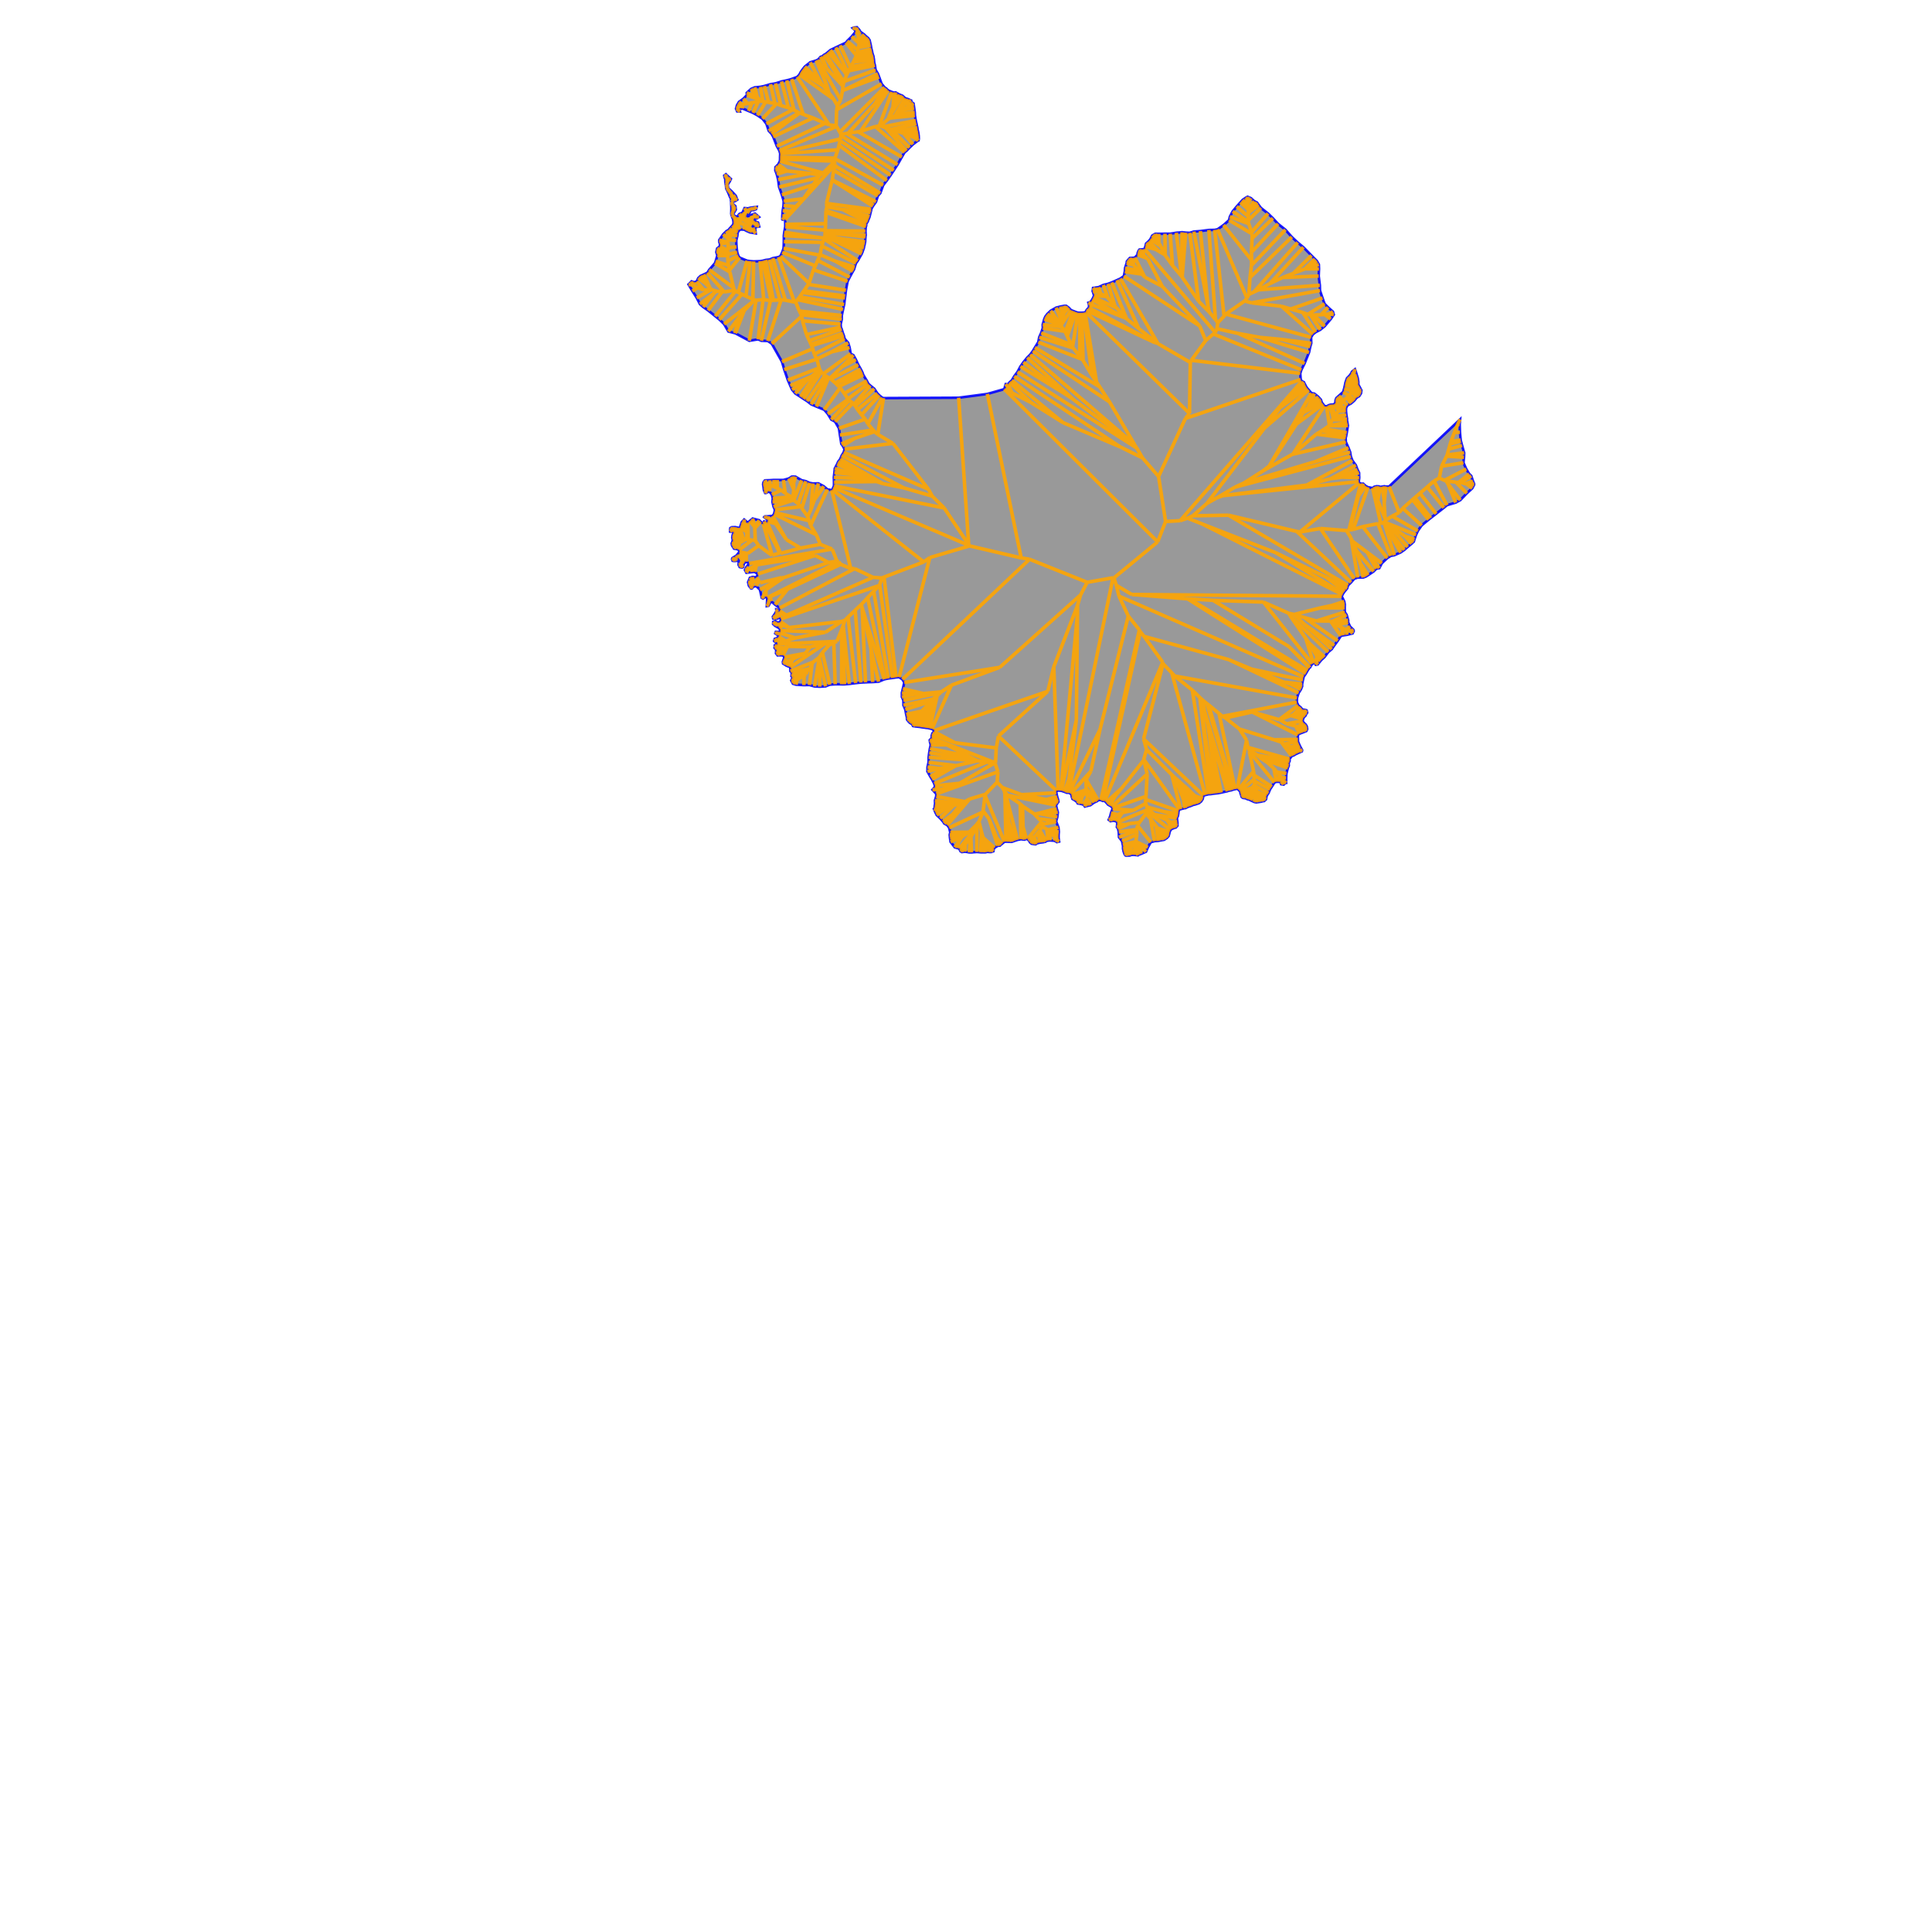 <svg height="600" width="600" x="0" xmlns="http://www.w3.org/2000/svg" y="0">
<g id="background">
<path d="M276.953,28.553 L277.642,28.77 L278.122,28.687 L279.285,29.34 L280.282,29.737 L281.108,30.48 L282.015,30.78 L282.968,31.222 L282.923,31.568 L283.702,32.13 L283.785,32.7 L283.92,33.652 L284.093,34.905 L284.137,35.857 L284.393,37.425 L284.61,38.422 L284.873,39.63 L284.955,40.2 L285.172,41.153 L285.308,42.15 L285.345,43.012 L285.262,43.62 L284.962,43.747 L283.538,44.828 L282.45,45.862 L281.505,46.852 L280.943,47.287 L280.08,48.757 L278.737,51.127 L277.575,52.905 L276.577,54.413 L275.415,56.055 L274.29,57.525 L273.383,59.993 L272.647,60.81 L272.047,62.67 L271.296,63.728 L271.095,64.013 L270.533,65.003 L270.577,65.175 L270.36,66.045 L270.06,67.252 L269.925,67.643 L269.58,68.423 L269.498,68.767 L269.025,69.502 L268.98,70.192 L268.89,70.328 L268.763,71.753 L268.853,73.013 L268.763,73.575 L268.68,75.09 L268.462,76.17 L268.38,76.387 L268.29,76.995 L267.863,78.202 L267.6,78.855 L266.393,80.97 L265.83,81.75 L265.44,82.958 L265.223,83.693 L264.877,84.255 L263.888,86.07 L263.235,87.367 L262.717,90.142 L262.494,91.913 L262.418,92.52 L262.162,94.56 L261.817,96.112 L261.428,97.973 L261.428,99.142 L261.083,100.658 L261.127,101.573 L261.39,102.225 L261.78,103.478 L262.08,104.257 L262.297,105.172 L263.422,106.478 L263.857,107.948 L264.202,109.86 L265.027,110.295 L265.8,111.682 L266.543,113.287 L267.315,114.638 L267.795,115.59 L268.095,116.415 L269.22,118.282 L269.655,119.152 L270.263,119.715 L271.515,120.72 L272.467,122.152 L273.075,122.76 L273.982,123.502 L274.373,123.63 L297.72,123.518 L306.623,122.34 L311.895,120.847 L312.33,119.287 L313.065,119.333 L313.537,118.732 L314.227,118.125 L314.963,116.873 L315.998,115.492 L316.905,113.805 L317.813,112.508 L319.02,111.038 L319.928,110.138 L320.753,109.012 L321.398,107.932 L322.44,106.245 L322.74,104.73 L323.34,103.388 L323.857,101.88 L323.82,100.793 L324.292,99.105 L324.637,98.325 L325.282,97.463 L326.28,96.517 L328.005,95.528 L329.392,95.183 L330.555,94.973 L331.118,94.973 L331.898,95.543 L332.632,96.322 L333.322,96.585 L334.102,96.893 L334.792,97.11 L335.4,97.117 L335.917,97.117 L336.525,97.08 L336.96,96.99 L337.26,96.952 L337.305,96.517 L337.695,96 L338.123,95.565 L338.25,94.92 L337.995,94.005 L338.73,93.75 L339.202,93.015 L339.547,92.325 L339.765,91.808 L339.503,90.855 L339.33,90.42 L339.458,89.422 L340.672,89.25 L341.19,89.167 L342.66,88.485 L344.13,88.14 L345.255,87.712 L346.897,86.985 L347.932,86.513 L349.013,85.74 L349.313,84.353 L349.402,83.228 L349.875,81.757 L349.965,81.15 L350.436,80.613 L350.872,80.115 L351.818,80.07 L352.425,79.988 L353.288,79.08 L353.288,78.652 L353.595,77.828 L353.895,77.483 L354.54,77.445 L354.93,77.4 L355.448,77.317 L355.71,76.538 L355.927,75.63 L356.7,74.94 L357.262,74.288 L357.825,73.17 L358.777,72.607 L358.909,72.608 L359.858,72.615 L361.8,72.578 L363.405,72.585 L365.302,72.285 L367.117,72.12 L368.242,72.255 L369.495,72.307 L370.755,71.918 L372.787,71.76 L375.42,71.423 L377.235,71.385 L378.105,71.213 L380.003,69.877 L381.69,68.37 L381.945,67.29 L382.808,65.648 L384.068,64.132 L385.23,62.843 L385.92,62.063 L387,61.335 L387.455,61.1 L388.515,61.552 L389.512,62.468 L390.375,62.903 L390.892,63.645 L391.59,64.56 L393.795,66.3 L395.31,67.777 L396.907,69.517 L399.203,71.347 L401.19,73.605 L403.005,75.307 L404.783,76.785 L407.287,79.35 L408.363,80.435 L408.93,81.008 L409.582,82.132 L409.628,83.52 L409.538,85.732 L409.89,88.59 L409.935,90.24 L410.715,92.535 L411.36,94.358 L412.44,95.445 L413.955,96.795 L414.218,97.71 L413.265,99.09 L411.368,101.332 L410.025,102.412 L408.555,103.185 L407.738,103.83 L407.175,104.738 L407.22,106.605 L406.92,107.64 L406.53,109.455 L405.15,112.875 L404.153,114.862 L403.808,115.942 L403.943,117.847 L404.288,118.373 L404.933,118.68 L405.322,119.46 L405.585,119.978 L405.885,120.458 L406.447,121.11 L407.272,122.07 L408.18,122.243 L409.388,123.203 L410.212,124.118 L410.513,125.025 L410.902,125.505 L411.293,126.068 L411.983,126.203 L412.717,125.812 L413.325,125.648 L413.842,125.648 L414.405,125.475 L414.668,125.175 L414.795,124.178 L415.013,123.615 L415.785,122.925 L417.127,121.718 L417.427,120.72 L417.69,119.595 L417.817,118.905 L418.035,118.215 L418.335,117.435 L419.115,116.655 L419.587,116.01 L419.85,115.447 L420.622,114.803 L420.795,114.675 L421.013,115.32 L421.402,116.58 L421.665,117.45 L421.837,118.575 L421.837,119.445 L422.227,120.135 L422.79,121.223 L422.662,122.175 L422.1,123.038 L421.32,123.51 L420.63,124.373 L420.202,124.762 L419.595,125.28 L418.425,125.925 L418.035,126.705 L417.998,127.568 L418.125,128.827 L418.343,130.125 L418.298,130.388 L418.433,131.212 L418.505,131.612 L418.605,132.165 L418.26,134.37 L418.042,135.54 L417.915,135.975 L417.96,137.235 L418.778,139.058 L419.302,140.4 L419.52,141.743 L419.992,143.003 L421.073,144.48 L421.552,145.777 L422.07,146.82 L422.115,148.38 L421.988,149.55 L422.115,149.94 L422.595,150.202 L423.113,150.202 L423.367,150.21 L424.103,150.9 L424.837,151.298 L426.27,151.56 L426.787,151.177 L427.523,151.005 L427.76,151.02 L428.257,151.05 L428.602,151.223 L429.21,151.14 L429.9,151.013 L430.372,151.102 L431.37,151.11 L453.45,130.23 L453.322,131.79 L453.405,134.22 L453.623,136.642 L453.712,137.032 L454.058,138.338 L454.71,140.632 L454.665,142.02 L454.492,143.708 L455.363,145.665 L456.27,147.18 L456.915,147.795 L457.44,149.4 L457.785,150.225 L457.785,150.57 L457.222,151.65 L455.535,153.202 L453.51,155.317 L452.078,156.09 L449.355,156.9 L448.41,157.68 L445.988,159.57 L444.321,160.867 L443.655,161.385 L441.495,163.192 L440.325,164.88 L439.763,166.088 L439.29,167.475 L439.073,168.21 L438.383,168.855 L437.13,169.89 L436.095,170.797 L434.97,171.57 L433.02,172.425 L431.902,172.642 L430.823,173.333 L429.135,174.923 L428.355,176.438 L427.402,176.647 L426.585,177.472 L424.853,178.635 L424.163,179.062 L423.345,179.363 L421.658,179.355 L420.577,179.738 L419.58,180.863 L418.635,181.815 L418.373,182.722 L417.593,183.668 L417.12,184.32 L416.948,184.665 L416.685,185.183 L417.465,186.787 L417.637,187.74 L417.6,188.782 L417.645,190.08 L418.208,190.95 L418.68,192.6 L418.68,193.29 L419.288,194.595 L420.285,195.555 L420.412,195.982 L420.067,196.718 L418.298,197.145 L417.127,197.317 L416.437,197.482 L415.44,198.997 L414.36,200.468 L413.588,201.593 L412.507,202.493 L411.337,204.052 L410.73,204.607 L410.212,205.088 L410.13,205.215 L409.222,206.34 L408.616,206.447 L408.315,205.897 L407.925,206.025 L407.49,206.153 L406.845,207.278 L406.627,207.405 L406.065,208.275 L405.548,209.183 L404.858,210.173 L404.64,211.17 L404.385,212.423 L404.385,213.158 L403.995,214.11 L403.305,215.19 L402.787,216.75 L402.743,218.048 L403.178,219.045 L403.958,219.697 L404.168,219.96 L404.475,220.35 L404.865,220.395 L405.465,220.485 L405.773,220.62 L405.945,221.355 L405.645,221.745 L405.428,222.262 L405.12,222.563 L404.91,222.78 L404.648,223.343 L404.565,223.905 L404.82,224.385 L405.51,225.038 L405.817,225.555 L405.945,226.252 L405.945,226.507 L405.69,227.032 L404.865,227.37 L404.175,227.632 L403.613,227.843 L403.05,228.232 L403.095,229.62 L403.095,230.265 L403.395,231.007 L403.702,231.698 L404.392,232.958 L404.31,233.347 L403.23,233.82 L402.323,234.248 L401.76,234.593 L401.153,234.81 L400.463,235.755 L400.508,236.325 L400.287,236.786 L400.2,236.97 L400.245,237.795 L399.945,238.485 L399.51,240.218 L399.427,241.56 L399.427,242.857 L399.427,243.12 L399.255,243.12 L398.647,243.675 L397.875,243.548 L397.612,242.85 L397.14,242.805 L396.36,242.805 L395.797,243.015 L394.972,244.313 L394.418,245.137 L393.938,246.3 L393.375,247.125 L393.165,248.25 L392.603,248.767 L392.258,248.805 L391.65,248.977 L390.743,249.105 L390.135,249.188 L389.49,249.053 L388.365,248.528 L387.93,248.31 L387.368,248.183 L386.85,247.92 L385.987,247.785 L385.597,247.477 L385.425,246.833 L385.253,246.435 L385.208,245.963 L384.99,245.655 L384.555,245.183 L384.21,244.957 L383.565,245.085 L383.002,245.212 L382.395,245.43 L381.877,245.512 L381.488,245.603 L381.143,245.73 L379.238,246.15 L378.33,246.322 L377.595,246.405 L376.815,246.488 L376.08,246.615 L375.307,246.66 L374.31,246.915 L373.747,247.08 L373.557,247.892 L373.492,248.167 L373.013,248.902 L372.367,249.42 L371.415,249.757 L370.462,250.012 L369.772,250.312 L369.038,250.53 L368.175,250.957 L367.913,250.957 L366.66,251.302 L366.315,251.385 L366.015,251.857 L365.925,252.683 L365.797,253.418 L365.497,254.07 L365.625,255.15 L365.67,255.63 L365.67,256.447 L365.198,256.965 L364.5,257.183 L363.983,257.4 L363.51,257.738 L363.248,258.39 L363.075,259.08 L362.902,259.688 L362.475,260.16 L362.13,260.423 L361.522,260.805 L360.57,260.978 L359.663,261.15 L358.538,261.232 L357.375,261.57 L356.467,263.168 L355.905,264.51 L354.435,265.155 L353.527,265.5 L353.4,265.627 L352.275,265.493 L351.495,265.485 L350.76,265.702 L349.762,265.74 L349.508,265.65 L349.2,265.178 L348.945,264.397 L348.772,263.618 L348.772,262.665 L348.683,262.312 L348.465,261.232 L347.512,260.01 L347.43,258.368 L347.213,257.37 L346.86,256.89 L346.95,255.982 L346.95,255.375 L346.733,255.157 L346.042,254.895 L345.562,254.895 L344.872,255.023 L344.31,254.587 L344.79,253.463 L345.045,252.42 L345.518,251.167 L345.48,250.995 L345.263,250.56 L344.61,250.17 L344.092,249.863 L343.53,249.21 L343.057,248.73 L342.45,248.73 L341.888,248.468 L340.98,248.46 L340.807,248.767 L339.765,249.24 L338.647,250.057 L337.605,250.312 L336.915,250.485 L336.443,249.87 L335.572,249.653 L334.71,249.518 L334.275,248.865 L333.675,248.475 L333.068,248.123 L332.85,247.477 L332.76,246.915 L332.505,246.48 L332.025,246.263 L331.852,246.173 L331.335,246.21 L330.555,245.903 L329.648,245.603 L329.455,245.584 L328.613,245.505 L328.115,245.587 L328.05,246.202 L328.313,247.41 L328.613,248.37 L328.702,249.015 L328.267,249.623 L328.028,249.97 L327.968,250.057 L328.185,251.137 L328.53,252.263 L328.357,253.74 L328.012,254.993 L328.012,255.165 L328.702,256.942 L328.837,258.293 L328.748,259.283 L328.748,260.152 L328.837,260.805 L328.927,261.368 L328.23,261.533 L327.457,261.098 L326.07,261.007 L325.552,261.045 L324.9,261.173 L324.727,261.39 L323.993,261.562 L322.957,261.69 L322.05,261.9 L321.787,262.118 L321.577,262.2 L321.232,262.155 L320.363,262.02 L319.845,261.585 L319.628,261.15 L319.455,260.978 L319.192,260.715 L319.192,260.46 L318.765,260.542 L318.42,260.67 L318.158,260.76 L317.685,260.715 L317.077,260.625 L315.998,260.835 L315.218,261.09 L314.227,261.435 L313.275,261.428 L312.405,261.382 L311.933,261.428 L311.115,262.11 L310.507,262.627 L309.855,262.673 L308.82,263.317 L308.603,263.752 L308.512,264.365 L308.048,264.525 L307.785,264.615 L307.35,264.608 L306.615,264.562 L306.015,264.69 L304.972,264.69 L304.545,264.683 L303.375,264.593 L301.687,264.72 L300.997,264.712 L299.7,264.495 L298.702,264.615 L298.275,264.353 L297.885,263.527 L297.195,263.355 L296.498,263.137 L295.2,261.442 L295.028,260.227 L294.938,259.275 L295.11,258.495 L294.765,257.062 L294.157,256.238 L293.25,255.757 L292.86,255.15 L291.998,254.153 L290.917,253.147 L290.483,252.278 L290.048,251.197 L290.31,251.025 L290.265,250.5 L290.393,249.593 L290.355,248.595 L290.738,247.343 L290.782,246.562 L289.575,245.257 L290.31,244.44 L290.347,244.05 L290.13,243.352 L289.44,242.01 L288.923,241.185 L288.015,239.573 L288.052,238.192 L288.36,236.76 L288.397,235.162 L288.57,233.775 L288.788,232.477 L289.042,231.353 L288.788,230.31 L288.742,229.83 L289.35,229.185 L289.343,228.45 L289.56,227.752 L290.04,227.198 L290.123,226.89 L289.433,226.373 L288.742,226.238 L288.218,226.102 L287.7,226.058 L286.748,225.923 L286.403,225.878 L285.874,225.79 L285.63,225.75 L285.195,225.705 L284.715,225.653 L284.025,225.57 L283.553,225.48 L283.29,225 L283.035,224.738 L282.6,224.52 L282.165,224.085 L281.692,223.478 L281.648,222.787 L281.43,221.873 L281.13,220.312 L280.567,219.008 L280.56,217.537 L280.087,216.45 L280.087,215.153 L280.388,213.9 L280.823,211.95 L280.26,210.998 L279.218,210.3 L278.265,210.382 L277.185,210.548 L275.85,210.713 L274.776,210.938 L274.635,210.968 L272.865,211.702 L271.005,211.822 L268.8,211.898 L267.375,211.98 L265.732,212.145 L263.782,212.4 L262.275,212.52 L261.368,212.52 L259.372,212.512 L257.692,212.632 L256.395,213.15 L254.58,213.27 L252.975,213.18 L251.377,212.738 L249.645,212.775 L247.23,212.632 L246.258,212.342 L245.732,211.338 L245.942,210.85 L246.185,210.328 L245.802,210.014 L245.837,209.387 L245.942,208.969 L245.453,208.412 L245.419,207.193 L245.175,207.088 L244.617,206.879 L244.2,206.705 L243.19,206.078 L243.12,205.556 L243.364,204.824 L243.608,204.093 L243.155,203.536 L242.423,203.501 L241.483,203.536 L240.995,202.909 L241.065,201.829 L240.542,201.202 L240.612,200.401 L241.1,200.296 L241.378,199.983 L240.403,199.06 L240.612,198.398 L241.308,198.137 L241.762,197.753 L241.866,197.231 L241.343,197.126 L240.751,196.708 L240.926,196.221 L241.448,196.221 L242.075,196.36 L242.319,195.838 L242.04,195.106 L240.682,194.34 L240.09,193.783 L240.125,193.156 L240.786,193.051 L241.762,193.33 L242.388,193.016 L242.493,192.215 L242.04,191.762 L241.587,192.041 L240.717,192.32 L240.125,192.111 L240.02,191.518 L240.647,190.613 L241.1,189.812 L241.065,189.254 L241.343,189.324 L241.622,189.916 L242.144,189.707 L242.109,188.836 L240.717,187.791 L239.462,186.712 L238.661,188.14 L238.139,188.244 L238.278,185.597 L237.86,185.318 L236.954,185.876 L236.572,185.667 L236.014,183.141 L234.865,182.027 L233.994,182.166 L233.506,182.758 L233.228,182.758 L232.566,181.887 L232.322,180.808 L232.879,179.449 L233.68,179.17 L234.969,179.275 L235.317,178.265 L234.377,177.603 L233.541,177.673 L231.8,177.882 L231.347,177.011 L231.73,176.21 L232.636,174.991 L231.8,174.433 L231.068,174.956 L230.755,176.14 L230.406,176.279 L229.709,176.105 L229.361,175.409 L229.465,173.493 L229.152,173.319 L229.048,173.458 L228.943,173.876 L228.699,174.189 L227.968,174.224 L227.515,174.155 L227.341,173.667 L227.446,173.319 L228.734,172.518 L229.64,171.368 L229.5,170.846 L229.013,170.567 L227.968,170.393 L227.341,169.383 L227.236,168.79 L227.585,167.815 L227.411,166.944 L227.515,166.178 L227.828,165.481 L227.793,165.307 L227.306,165.168 L226.749,165.098 L226.749,164.367 L226.818,163.984 L227.271,163.74 L228.351,163.705 L229.326,163.914 L229.709,163.914 L229.849,163.81 L229.988,163.252 L230.371,162.138 L231.103,161.354 L232.252,162.329 L232.809,161.807 L233.75,161.04 L235.77,161.563 L236.223,162.016 L237.024,162.643 L237.129,162.364 L237.303,161.946 L238.243,162.225 L238.383,161.946 L238.418,161.493 L237.338,160.588 L237.547,160.379 L238.487,160.344 L239.95,160.204 L240.368,159.612 L240.507,159.159 L240.647,158.323 L240.229,157.348 L239.881,155.885 L239.99,154.756 L239.719,153.628 L238.887,152.602 L237.904,153.102 L237.624,153.102 L237.247,152.243 L237.12,151.2 L236.985,150.42 L237.075,149.857 L237.42,149.295 L237.547,149.213 L237.72,149.168 L239.062,149.13 L240.36,149.048 L241.395,149.055 L243.3,149.063 L244.988,148.59 L245.85,148.035 L246.323,147.99 L247.057,148.042 L248.963,149.13 L250.26,149.437 L251.43,149.962 L252.465,150.143 L254.153,150.105 L255.84,151.02 L256.965,151.98 L258.3,152.205 L258.48,152.07 L258.78,151.38 L258.998,150.862 L258.998,149.738 L258.952,148.222 L259.125,146.745 L259.253,145.493 L259.987,144.105 L260.287,143.415 L260.933,142.553 L261.382,141.499 L261.412,141.428 L262.012,140.475 L262.275,139.485 L261.713,138.442 L261.278,137.835 L260.842,135.097 L260.542,133.02 L259.328,130.935 L258.165,130.32 L257.094,128.569 L255.971,127.263 L253.575,126.278 L251.916,125.568 L250.632,124.56 L249.578,123.895 L248.617,123.254 L246.99,122.2 L245.982,121.009 L245.432,119.771 L244.676,118.03 L243.559,114.771 L243.553,114.754 L242.843,112.325 L239.687,106.746 L238.431,105.895 L236.453,105.831 L235.431,105.384 L232.708,105.831 L228.388,103.512 L228.214,103.467 L226.218,102.958 L224.877,100.66 L223.425,99.247 L222.128,98.197 L219.922,96.413 L218.362,95.325 L217.373,94.455 L216.375,92.505 L215.033,90.375 L213.825,88.335 L214.77,87.383 L215.595,87.645 L216.33,87.435 L216.847,86.355 L217.537,85.703 L218.58,85.23 L219.66,84.72 L220.26,83.767 L222.03,81.735 L222.248,81.135 L222.765,79.358 L222.465,78.278 L222.72,77.152 L223.545,76.5 L223.583,75.72 L223.373,75.113 L223.373,74.55 L224.58,72.78 L225.57,71.79 L226.252,71.411 L226.56,71.015 L227.442,70.042 L227.728,69.714 L227.81,68.996 L227.688,68.156 L227.359,67.356 L227.093,66.433 L227.134,64.711 L227.073,62.846 L226.97,61.595 L226.765,61.308 L226.088,59.668 L225.535,58.561 L225.453,57.741 L225.268,56.573 L225.248,56.183 L225.248,55.773 L225.166,55.404 L225.002,55.035 L224.918,54.502 L225.435,54.113 L226.215,54.855 L226.987,55.552 L226.642,56.325 L225.997,57.323 L226.125,58.402 L227.205,59.407 L228.465,60.757 L228.983,62.01 L228.51,62.355 L228.165,62.483 L227.478,62.746 L227.775,63.525 L228.375,64.005 L228.51,65.085 L227.595,66.661 L228.51,67.208 L228.773,67.47 L229.635,66.435 L230.588,66.045 L231.232,64.62 L232.268,64.71 L233.093,64.5 L234.99,64.245 L234.817,64.943 L234.045,65.28 L233.22,65.235 L232.792,66.06 L231.795,66.922 L231.795,67.312 L234.472,66.323 L234.952,66.72 L235.732,67.41 L235.17,67.755 L234.127,68.1 L234.517,68.753 L235.425,69.105 L235.777,70.357 L234.87,70.53 L233.528,70.005 L234.525,71.003 L234.698,72.48 L232.883,72.165 L231.885,71.73 L231.06,71.295 L229.762,71.287 L229.118,72.105 L228.99,73.23 L228.645,74.662 L228.735,76.657 L228.945,78.345 L229.297,79.433 L229.688,79.995 L232.02,80.955 L232.927,81.09 L234.052,81.18 L236.04,81.105 L236.865,80.978 L237.81,80.723 L238.98,80.595 L240.015,80.168 L241.792,79.83 L242.355,79.53 L242.91,78.36 L243.345,77.108 L243.427,75.03 L243.427,73.163 L243.555,72.128 L243.863,70.395 L243.863,69.66 L243.818,68.182 L243.12,68.228 L242.948,68.137 L242.948,67.05 L243.075,65.407 L243.337,63.803 L243.383,62.46 L242.82,60.51 L241.95,58.08 L241.65,55.785 L241.215,54.09 L240.78,52.92 L240.825,51.885 L241.688,51.06 L242.205,50.025 L242.25,49.418 L242.25,48.81 L242.287,47.73 L242.25,47.513 L242.032,46.778 L241.252,45.382 L240.127,42.48 L239.61,41.565 L238.74,40.65 L238.005,38.437 L236.79,36.878 L235.237,35.828 L233.813,35.04 L232.47,34.477 L230.565,33.69 L229.613,33.945 L229.702,34.38 L229.785,34.635 L228.922,34.59 L228.577,33.765 L228.877,32.685 L229.485,31.65 L230.865,30.652 L231.945,29.535 L231.9,28.837 L233.287,27.592 L234.413,27.12 L236.227,26.955 L237.39,26.7 L239.295,26.145 L240.848,25.89 L242.707,25.29 L244.35,24.952 L245.865,24.525 L247.597,23.88 L248.242,23.19 L248.677,22.372 L249.232,21.592 L249.93,20.685 L251.61,19.35 L253.47,18.795 L253.777,18.622 L253.987,18.577 L254.858,17.632 L255.203,17.587 L255.975,16.987 L256.41,16.77 L257.19,16.125 L257.925,15.517 L259.605,14.708 L260.902,14.1 L262.717,13.245 L263.108,12.727 L264.495,11.348 L265.612,9.96 L265.612,9.443 L264.795,8.708 L265.185,8.535 L266.13,8.453 L266.865,9.278 L267.217,9.885 L268.38,10.71 L268.86,11.19 L269.64,11.842 L270.067,12.495 L270.202,13.102 L270.42,14.01 L270.63,15.225 L270.765,15.66 L270.938,16.567 L271.238,17.438 L271.41,18.48 L271.5,19.477 L271.718,20.303 L271.935,21.727 L272.625,22.86 L273.015,23.902 L273.795,26.025 L274.702,27.112 L274.965,27.33 L275.22,27.465 L275.827,28.073 L276.953,28.553 z" fill="gray" fill-opacity="0.8" stroke="blue" stroke-opacity="0.9" stroke-width="0.8"/>
</g>
<g id="background">
<path d="M276.953,28.553 L273.034,39.144 M275.827,28.073 L267.204,40.83 M275.22,27.465 L271.589,32.381 M274.965,27.33 L271.589,32.381 M274.702,27.112 L260.799,41.068 M273.795,26.025 L259.817,34.099 M273.015,23.902 L262.349,27.855 M272.625,22.86 L262.349,27.855 M271.935,21.727 L262.14,25.296 M271.718,20.303 L263.594,21.988 M271.5,19.477 L264.165,20.767 M271.41,18.48 L265.006,19.298 M271.238,17.438 L265.178,18.971 M270.938,16.567 L265.592,17.99 M270.765,15.66 L266.067,16.833 M270.63,15.225 L266.16,16.3 M270.42,14.01 L266.58,14.801 M270.202,13.102 L267.285,13.776 M270.067,12.495 L267.859,13.427 M269.64,11.842 L267.859,13.427 M268.86,11.19 L266.757,13.489 M268.38,10.71 L266.719,12.677 M267.217,9.885 L266.431,10.603 M266.865,9.278 L266.303,9.684 M266.13,8.453 L265.912,9.002 M265.185,8.535 L265.248,8.78 M264.795,8.708 L265.248,8.78 M265.612,9.443 L266.124,9.215 M265.612,9.96 L266.457,10.258 M264.495,11.348 L266.757,13.383 M263.108,12.727 L266.342,15.548 M262.717,13.245 L265.97,17.247 M260.902,14.1 L264.1,20.907 M259.605,14.708 L263.314,22.512 M257.925,15.517 L262.193,22.177 M257.19,16.125 L262.193,22.177 M256.41,16.77 L262.104,25.511 M255.975,16.987 L261.865,26.34 M255.203,17.587 L256.72,21.226 M254.858,17.632 L256.72,21.226 M253.987,18.577 L261.088,31.014 M253.777,18.622 L256.916,26.928 M253.47,18.795 L256.916,26.928 M251.61,19.35 L254.811,25.488 M249.93,20.685 L254.811,25.488 M249.232,21.592 L255.135,25.959 M248.677,22.372 L255.655,26.686 M248.242,23.19 L258.895,30.799 M247.597,23.88 L257.525,38.779 M245.865,24.525 L249.454,35.511 M244.35,24.952 L246.598,34.185 M242.707,25.29 L244.863,33.48 M240.848,25.89 L242.509,32.756 M239.295,26.145 L240.649,32.113 M237.39,26.7 L238.692,31.806 M236.227,26.955 L236.931,31.509 M234.413,27.12 L235.194,30.259 M233.287,27.592 L234.834,30.036 M231.9,28.837 L234.834,30.036 M231.945,29.535 L236.157,31.083 M230.865,30.652 L232.19,32.181 M229.485,31.65 L230.4,32.482 M228.877,32.685 L229.684,33.027 M228.577,33.765 L229.082,33.733 M228.922,34.59 L229.217,34.172 M229.785,34.635 L229.517,34.429 M229.702,34.38 L229.517,34.429 M229.613,33.945 L229.085,33.62 M230.565,33.69 L230.652,32.362 M232.47,34.477 L233.543,31.899 M233.813,35.04 L235.531,31.491 M235.237,35.828 L237.805,31.636 M236.79,36.878 L241.144,32.221 M238.005,38.437 L246.29,34.006 M238.74,40.65 L248.146,35.005 M239.61,41.565 L248.381,35.07 M240.127,42.48 L252.499,36.623 M241.252,45.382 L256.269,38.317 M242.032,46.778 L259.836,39.27 M242.25,47.513 L260.995,43.146 M242.287,47.73 L260.21,46.519 M242.25,48.81 L259.285,49.103 M242.25,49.418 L259.095,50.043 M242.205,50.025 L255.633,53.725 M241.688,51.06 L244.445,53.095 M240.825,51.885 L242.508,52.648 M240.78,52.92 L242.508,52.648 M241.215,54.09 L244.418,53.087 M241.65,55.785 L251.63,53.86 M241.95,58.08 L254.004,55.17 M242.82,60.51 L252.562,57.364 M243.383,62.46 L249.515,61.698 M243.337,63.803 L247.115,64.174 M243.075,65.407 L245.441,65.692 M242.948,67.05 L244.023,67.092 M242.948,68.137 L243.167,68.005 M243.12,68.228 L243.167,68.005 M243.818,68.182 L259.471,50.965 M243.863,69.66 L256.39,69.468 M243.863,70.395 L256.3,71.491 M243.555,72.128 L255.276,73.89 M243.427,73.163 L255.276,73.89 M243.427,75.03 L255.553,75.27 M243.345,77.108 L254.648,79.245 M242.91,78.36 L253.208,82.576 M242.355,79.53 L251.246,88.012 M241.792,79.83 L246.719,93.81 M240.015,80.168 L243.908,93.228 M238.98,80.595 L242.191,93.165 M237.81,80.723 L240.167,93.243 M236.865,80.978 L239.477,93.323 M236.04,81.105 L237.186,93.062 M234.052,81.18 L233.804,92.95 M232.927,81.09 L231.682,91.987 M232.02,80.955 L229.287,90.865 M229.688,79.995 L226.46,84.008 M229.297,79.433 L226.029,81.052 M228.945,78.345 L225.897,79.022 M228.735,76.657 L226.136,76.877 M228.645,74.662 L226.288,74.436 M228.99,73.23 L227.224,72.918 M229.118,72.105 L227.841,71.579 M229.762,71.287 L229.096,69.903 M231.06,71.295 L231.413,69.886 M231.885,71.73 L232.416,70.625 M232.883,72.165 L233.187,71.151 M234.698,72.48 L233.685,71.409 M234.525,71.003 L233.685,71.409 M233.528,70.005 L229.842,67.595 M234.87,70.53 L234.934,69.836 M235.777,70.357 L234.934,69.836 M235.425,69.105 L234.793,69.679 M234.517,68.753 L233.997,69.369 M234.127,68.1 L232.992,67.678 M235.17,67.755 L234.979,67.344 M235.732,67.41 L234.979,67.344 M234.952,66.72 L234.502,67.246 M234.472,66.323 L234.321,67.212 M231.795,67.312 L231.1,68.31 M231.795,66.922 L231.09,66.6 M232.792,66.06 L232.126,65.534 M233.22,65.235 L233.015,64.877 M234.045,65.28 L233.964,64.831 M234.817,64.943 L234.505,64.679 M234.99,64.245 L234.505,64.679 M233.093,64.5 L233.163,64.863 M232.268,64.71 L232.326,65.424 M231.232,64.62 L231.825,65.632 M230.588,66.045 L231.111,66.588 M229.635,66.435 L230.383,67.456 M228.773,67.47 L228.842,68.987 M228.51,67.208 L228.14,67.683 M227.595,66.661 L227.358,66.722 M228.51,65.085 L227.808,64.942 M228.375,64.005 L227.767,64.345 M227.775,63.525 L227.469,63.749 M227.478,62.746 L227.241,62.639 M228.165,62.483 L227.856,61.661 M228.51,62.355 L228.208,61.792 M228.983,62.01 L228.208,61.792 M228.465,60.757 L227.743,61.222 M227.205,59.407 L226.789,59.824 M226.125,58.402 L225.85,58.542 M225.997,57.323 L225.683,57.249 M226.642,56.325 L225.989,55.971 M226.987,55.552 L226.035,55.754 M226.215,54.855 L225.788,55.315 M225.435,54.113 L225.401,54.698 M224.918,54.502 L225.401,54.698 M225.002,55.035 L225.501,54.887 M225.166,55.404 L225.733,55.217 M225.248,55.773 L226.007,55.69 M225.248,56.183 L225.931,56.165 M225.268,56.573 L225.839,56.513 M225.453,57.741 L225.745,57.703 M225.535,58.561 L225.83,58.476 M226.088,59.668 L226.539,59.463 M226.765,61.308 L227.486,60.908 M226.97,61.595 L227.784,61.297 M227.073,62.846 L227.285,62.834 M227.134,64.711 L227.796,64.708 M227.093,66.433 L227.398,66.394 M227.359,67.356 L227.743,67.222 M227.688,68.156 L228.336,67.978 M227.81,68.996 L228.839,68.98 M227.728,69.714 L228.952,70.254 M227.442,70.042 L228.411,70.904 M226.56,71.015 L227.673,71.95 M226.252,71.411 L227.364,72.709 M225.57,71.79 L226.821,73.449 M224.58,72.78 L226.366,74.26 M223.373,74.55 L224.553,74.914 M223.373,75.113 L224.553,74.914 M223.583,75.72 L226.138,75.354 M223.545,76.5 L226.173,77.851 M222.72,77.152 L224.43,78.23 M222.465,78.278 L224.43,78.23 M222.765,79.358 L226.004,79.378 M222.248,81.135 L226.256,82.443 M222.03,81.735 L226.661,84.461 M220.26,83.767 L227.825,89.391 M219.66,84.72 L224.922,90.659 M218.58,85.23 L220.552,89.493 M217.537,85.703 L219.059,87.967 M216.847,86.355 L219.059,87.967 M216.33,87.435 L218.553,90.067 M215.595,87.645 L215.576,88.912 M214.77,87.383 L215.041,88.486 M213.825,88.335 L215.041,88.486 M215.033,90.375 L216.697,89.358 M216.375,92.505 L220.895,89.932 M217.373,94.455 L221.661,91.118 M218.362,95.325 L221.661,91.118 M219.922,96.413 L224.303,90.585 M222.128,98.197 L228.46,90.374 M223.425,99.247 L230.424,91.364 M224.877,100.66 L233.762,93.712 M226.218,102.958 L229.43,98.698 M228.214,103.467 L229.43,98.698 M228.388,103.512 L231.15,96.419 M232.708,105.831 L234.805,93.243 M235.431,105.384 L236.983,93.024 M236.453,105.831 L239.278,93.335 M238.431,105.895 L242.589,93.093 M239.687,106.746 L249.001,98.157 M242.843,112.325 L252.42,108.28 M243.553,114.754 L244.29,114.52 M243.559,114.771 L244.29,114.52 M244.676,118.03 L254.403,114.259 M245.432,119.771 L252.055,116.862 M245.982,121.009 L250.573,118.128 M246.99,122.2 L250.573,118.128 M248.617,123.254 L253.777,115.403 M249.578,123.895 L255.032,115.485 M250.632,124.56 L256.229,116.622 M251.916,125.568 L256.944,117.085 M253.575,126.278 L257.35,117.279 M255.971,127.263 L260.916,120.416 M257.094,128.569 L263.405,123.972 M258.165,130.32 L263.742,124.383 M259.328,130.935 L264.857,125.174 M260.542,133.02 L268.715,130.171 M260.842,135.097 L271.143,133.535 M261.278,137.835 L265.39,136.147 M261.713,138.442 L265.39,136.147 M262.275,139.485 L277.324,137.705 M262.012,140.475 L288.328,151.938 M261.412,141.428 L262.275,141.879 M261.382,141.499 L262.275,141.879 M260.933,142.553 L274.201,150.197 M260.287,143.415 L268.659,148.277 M259.987,144.105 L268.659,148.277 M259.253,145.493 L265.793,147.475 M259.125,146.745 L265.793,147.475 M258.952,148.222 L269.505,148.68 M258.998,149.738 L272.226,149.54 M258.998,150.862 L293.217,157.759 M258.78,151.38 L301.049,169.443 M258.48,152.07 L286.875,174.517 M258.3,152.205 L264.214,176.589 M256.965,151.98 L251.736,163.182 M255.84,151.02 L252.893,155.312 M254.153,150.105 L252.893,155.312 M252.465,150.143 L251.859,158.217 M251.43,149.962 L249.018,157.844 M250.26,149.437 L247.877,156.457 M248.963,149.13 L246.53,155.297 M247.057,148.042 L246.472,149.968 M246.323,147.99 L246.34,149.449 M245.85,148.035 L246.34,149.449 M244.988,148.59 L246.527,152.014 M243.3,149.063 L243.859,153.192 M241.395,149.055 L241.38,151.614 M240.36,149.048 L240.419,151.151 M239.062,149.13 L239.135,150.706 M237.72,149.168 L237.795,149.693 M237.547,149.213 L237.707,149.574 M237.42,149.295 L237.707,149.574 M237.075,149.857 L238.112,150.242 M236.985,150.42 L238.262,150.412 M237.12,151.2 L238.659,150.973 M237.247,152.243 L238.109,152.007 M237.624,153.102 L237.829,152.789 M237.904,153.102 L237.829,152.789 M238.887,152.602 L239.3,150.661 M239.719,153.628 L242.608,152.202 M239.99,154.756 L245.828,154.348 M239.881,155.885 L245.903,155.472 M240.229,157.348 L245.903,155.472 M240.647,158.323 L248.752,157.347 M240.507,159.159 L251.307,161.708 M240.368,159.612 L253.519,166.07 M239.95,160.204 L244.226,167.58 M238.487,160.344 L238.523,160.88 M237.547,160.379 L237.632,160.575 M237.338,160.588 L237.632,160.575 M238.418,161.493 L239.301,161.122 M238.383,161.946 L240.832,162.626 M238.243,162.225 L242.415,171.847 M237.303,161.946 L237.588,162.546 M237.129,162.364 L237.588,162.546 M237.024,162.643 L239.788,172.488 M236.223,162.016 L234.402,164.073 M235.77,161.563 L234.404,163.954 M233.75,161.04 L234.287,163.497 M232.809,161.807 L234.287,163.497 M232.252,162.329 L232.388,167.796 M231.103,161.354 L231.176,162.621 M230.371,162.138 L231.176,162.621 M229.988,163.252 L231.47,163.691 M229.849,163.81 L231.96,165.212 M229.709,163.914 L230.799,167.189 M229.326,163.914 L229.182,165.28 M228.351,163.705 L228.274,164.559 M227.271,163.74 L227.462,164.447 M226.818,163.984 L227.43,164.428 M226.749,164.367 L227.43,164.428 M226.749,165.098 L227.446,164.483 M227.306,165.168 L227.446,164.483 M227.793,165.307 L228.534,164.624 M227.828,165.481 L229.683,165.691 M227.515,166.178 L229.918,166.867 M227.411,166.944 L229.918,166.867 M227.585,167.815 L230.734,168.046 M227.236,168.79 L228.591,168.905 M227.341,169.383 L228.591,168.905 M227.968,170.393 L228.994,168.862 M229.013,170.567 L229.786,168.396 M229.5,170.846 L233.653,167.647 M229.64,171.368 L232.194,171.894 M228.734,172.518 L229.011,172.827 M227.446,173.319 L227.883,173.653 M227.341,173.667 L227.883,173.653 M227.515,174.155 L227.919,173.666 M227.968,174.224 L227.998,173.649 M228.699,174.189 L228.399,173.611 M228.943,173.876 L228.399,173.611 M229.048,173.458 L228.57,173.23 M229.152,173.319 L229.04,172.789 M229.465,173.493 L231.393,172.429 M229.361,175.409 L230.168,175.241 M229.709,176.105 L230.195,175.5 M230.406,176.279 L230.374,175.803 M230.755,176.14 L230.374,175.803 M231.068,174.956 L230.298,174.423 M231.8,174.433 L231.76,171.963 M232.636,174.991 L258.427,170.512 M231.73,176.21 L232.617,176.745 M231.347,177.011 L232.268,176.995 M231.8,177.882 L232.268,176.995 M233.541,177.673 L233.401,176.29 M234.377,177.603 L234.971,175.417 M235.317,178.265 L253.168,172.495 M234.969,179.275 L236.078,180.972 M233.68,179.17 L233.846,180.47 M232.879,179.449 L233.846,180.47 M232.322,180.808 L233.662,180.92 M232.566,181.887 L233.389,181.504 M233.228,182.758 L233.37,182.47 M233.506,182.758 L233.37,182.47 M233.994,182.166 L233.455,181.226 M234.865,182.027 L235.308,180.623 M236.014,183.141 L242.76,179.377 M236.572,185.667 L236.942,185.389 M236.954,185.876 L236.942,185.389 M237.86,185.318 L237.901,183.128 M238.278,185.597 L260.477,174.46 M238.139,188.244 L238.464,187.868 M238.661,188.14 L238.464,187.868 M239.462,186.712 L239.211,185.287 M240.717,187.791 L244.572,182.997 M242.109,188.836 L265.428,176.59 M242.144,189.707 L244.252,191.073 M241.622,189.916 L241.307,190.716 M241.343,189.324 L241.234,189.457 M241.065,189.254 L241.234,189.457 M241.1,189.812 L241.339,189.867 M240.647,190.613 L241.411,191.092 M240.02,191.518 L240.658,191.658 M240.125,192.111 L240.658,191.658 M240.717,192.32 L240.727,191.636 M241.587,192.041 L241.23,191.263 M242.04,191.762 L242.172,190.646 M242.493,192.215 L273.124,181.804 M242.388,193.016 L245.044,194.906 M241.762,193.33 L241.836,194.131 M240.786,193.051 L240.751,193.629 M240.125,193.156 L240.595,193.581 M240.09,193.783 L240.595,193.581 M240.682,194.34 L241.071,193.811 M242.04,195.106 L243.136,194.163 M242.319,195.838 L256.36,196.347 M242.075,196.36 L242.327,196.871 M241.448,196.221 L241.401,196.646 M240.926,196.221 L241.175,196.575 M240.751,196.708 L241.175,196.575 M241.343,197.126 L241.526,196.702 M241.866,197.231 L242.655,196.705 M241.762,197.753 L244.011,199.08 M241.308,198.137 L241.826,199.019 M240.612,198.398 L241.115,198.875 M240.403,199.06 L241.115,198.875 M241.378,199.983 L259.925,199.183 M241.1,200.296 L241.554,201.076 M240.612,200.401 L241.263,200.976 M240.542,201.202 L241.263,200.976 M241.065,201.829 L243.287,201.104 M240.995,202.909 L241.906,202.628 M241.483,203.536 L241.906,202.628 M242.423,203.501 L242.43,202.118 M243.155,203.536 L244.579,200.719 M243.608,204.093 L250.086,202.913 M243.364,204.824 L244.793,205.301 M243.12,205.556 L243.886,205.628 M243.19,206.078 L243.886,205.628 M244.2,206.705 L244.952,205.243 M244.617,206.879 L245.334,205.069 M245.175,207.088 L246.14,204.685 M245.419,207.193 L256.214,199.851 M245.453,208.412 L252.528,205.636 M245.942,208.969 L251.559,207.613 M245.837,209.387 L246.87,209.544 M245.802,210.014 L246.87,209.544 M246.185,210.328 L250.366,209.374 M245.942,210.85 L246.928,211.292 M245.732,211.338 L246.928,211.292 M246.258,212.342 L247.127,211.287 M247.23,212.632 L247.497,211.121 M249.645,212.775 L249.7,209.808 M251.377,212.738 L252.199,206.159 M252.975,213.18 L254.434,204.315 M254.58,213.27 L254.539,204.955 M256.395,213.15 L254.539,204.955 M257.692,212.632 L255.405,202.658 M259.372,212.512 L258.937,199.625 M261.368,212.52 L261.4,195.501 M262.275,212.52 L261.581,195.047 M263.782,212.4 L261.871,194.223 M265.732,212.145 L263.364,191.656 M267.375,211.98 L265.596,189.49 M268.8,211.898 L267.741,188.852 M271.005,211.822 L270.5,201.556 M272.865,211.702 L270.5,201.556 M274.635,210.968 L267.607,188.268 M274.776,210.938 L269.46,185.606 M275.85,210.713 L271.335,183.581 M277.185,210.548 L273.188,181.62 M278.265,210.382 L274.539,179.226 M279.218,210.3 L288.766,173.157 M280.26,210.998 L319.739,173.679 M280.823,211.95 L310.469,207.257 M280.388,213.9 L286.799,215.384 M280.087,215.153 L284.065,215.623 M280.087,216.45 L284.065,215.623 M280.56,217.537 L292.125,215.102 M280.567,219.008 L289.637,217.112 M281.13,220.312 L289.098,217.86 M281.43,221.873 L286.282,220.829 M281.648,222.787 L284.284,222.392 M281.692,223.478 L283.729,222.704 M282.165,224.085 L283.729,222.704 M282.6,224.52 L283.995,222.584 M283.035,224.738 L285.401,221.507 M283.29,225 L284.549,224.072 M283.553,225.48 L284.171,224.631 M284.025,225.57 L284.171,224.631 M284.715,225.653 L285.001,223.158 M285.195,225.705 L285.595,221.943 M285.63,225.75 L286.291,220.819 M285.874,225.79 L286.777,220.321 M286.403,225.878 L287.303,219.78 M286.748,225.923 L287.631,219.432 M287.7,226.058 L288.57,218.446 M288.218,226.102 L289.776,216.985 M288.742,226.238 L291.063,215.981 M289.433,226.373 L295.466,212.801 M290.123,226.89 L325.4,214.697 M290.04,227.198 L296.582,230.666 M289.56,227.752 L291.343,228.744 M289.343,228.45 L291.343,228.744 M289.35,229.185 L309.172,236.936 M288.742,229.83 L289.695,230.157 M288.788,230.31 L289.695,230.157 M289.042,231.353 L294.063,231.31 M288.788,232.477 L300.639,234.81 M288.57,233.775 L302.714,235.84 M288.397,235.162 L303.512,236.277 M288.36,236.76 L296.979,237.777 M288.052,238.192 L291.781,238.64 M288.015,239.573 L291.781,238.64 M288.923,241.185 L293.692,238.35 M289.44,242.01 L296.846,237.795 M290.13,243.352 L306.47,236.665 M290.347,244.05 L297.998,243.261 M290.31,244.44 L292.127,245.239 M289.575,245.257 L292.127,245.239 M290.782,246.562 L309.919,239.692 M290.738,247.343 L299.699,248.944 M290.355,248.595 L297.761,249.559 M290.393,249.593 L296.841,249.921 M290.265,250.5 L294.751,250.623 M290.31,251.025 L291.769,251.733 M290.048,251.197 L291.72,251.72 M290.483,252.278 L291.72,251.72 M290.917,253.147 L293.432,251.266 M291.998,254.153 L296.186,250.114 M292.86,255.15 L295.892,252.884 M293.25,255.757 L295.892,252.884 M294.157,256.238 L301.146,248.129 M294.765,257.062 L305.252,252.181 M295.11,258.495 L300.934,258.44 M294.938,259.275 L299.163,259.536 M295.028,260.227 L298.889,259.772 M295.2,261.442 L298.632,260.003 M296.498,263.137 L297.765,261.323 M297.195,263.355 L297.765,261.323 M297.885,263.527 L303.064,257.217 M298.275,264.353 L298.878,263.812 M298.702,264.615 L298.878,263.812 M299.7,264.495 L299.753,262.229 M300.997,264.712 L301.412,260.036 M301.687,264.72 L301.53,259.852 M303.375,264.593 L303.381,255.925 M304.545,264.683 L304.839,258.452 M304.972,264.69 L305.021,259.111 M306.015,264.69 L305.581,260.56 M306.615,264.562 L306.396,261.614 M307.35,264.608 L307.399,263.353 M307.785,264.615 L307.63,263.632 M308.048,264.525 L307.785,263.761 M308.512,264.365 L307.785,263.761 M308.603,263.752 L307.414,263.378 M308.82,263.317 L305.311,260.123 M309.855,262.673 L307.139,254.282 M310.507,262.627 L309.53,260.23 M311.115,262.11 L309.53,260.23 M311.933,261.428 L305.908,246.988 M312.405,261.382 L312.084,246.594 M313.275,261.428 L313.42,256.549 M314.227,261.435 L313.42,256.549 M315.218,261.09 L313.227,255.193 M315.998,260.835 L312.122,245.911 M317.077,260.625 L316.83,249.635 M317.685,260.715 L317.917,258.804 M318.158,260.76 L318.011,259.524 M318.42,260.67 L318.011,259.524 M318.765,260.542 L317.703,256.741 M319.192,260.46 L323.602,255.117 M319.192,260.715 L320.088,260.344 M319.455,260.978 L320.088,260.344 M319.628,261.15 L321.354,259.905 M319.845,261.585 L320.959,260.707 M320.363,262.02 L320.959,260.707 M321.232,262.155 L321.373,261.173 M321.577,262.2 L321.509,261.646 M321.787,262.118 L321.509,261.646 M322.05,261.9 L321.212,260.207 M322.957,261.69 L322.399,258.528 M323.993,261.562 L323.662,259.71 M324.727,261.39 L323.662,259.71 M324.9,261.173 L322.866,257.827 M325.552,261.045 L325.078,257.493 M326.07,261.007 L326.06,258.242 M327.457,261.098 L327.749,260.116 M328.23,261.533 L328.312,260.955 M328.927,261.368 L328.312,260.955 M328.837,260.805 L328.266,260.89 M328.748,260.152 L327.808,260.217 M328.748,259.283 L326.889,259.198 M328.837,258.293 L326.125,258.305 M328.702,256.942 L325.443,257.723 M328.012,255.165 L323.602,255.991 M328.012,254.993 L322.557,254.255 M328.357,253.74 L323.244,252.743 M328.53,252.263 L323.244,252.743 M328.185,251.137 L321.765,252.764 M327.968,250.057 L312.787,246.928 M328.028,249.97 L325.81,248.439 M328.267,249.623 L326.793,248.587 M328.702,249.015 L327.289,248.667 M328.613,248.37 L327.289,248.667 M328.313,247.41 L324.93,248.304 M328.05,246.202 L317.295,246.792 M328.115,245.587 L310.078,228.586 M328.613,245.505 L327.27,207.05 M329.455,245.584 L334.62,190.745 M329.648,245.603 L334.268,223.55 M330.555,245.903 L331.986,241.952 M331.335,246.21 L331.986,241.952 M331.852,246.173 L345.653,179.433 M332.025,246.263 L341.621,226.538 M332.505,246.48 L338.757,239.54 M332.76,246.915 L336.837,245.452 M332.85,247.477 L334.294,247.121 M333.068,248.123 L334.294,247.121 M333.675,248.475 L334.663,246.867 M334.275,248.865 L336.932,246.177 M334.71,249.518 L336.013,247.481 M335.572,249.653 L336.013,247.481 M336.443,249.87 L337.786,247.821 M336.915,250.485 L337.344,249.255 M337.605,250.312 L337.344,249.255 M338.647,250.057 L337.744,248.117 M339.765,249.24 L337.293,245.007 M340.807,248.767 L337.31,244.954 M340.98,248.46 L337.285,242.084 M341.888,248.468 L353.842,195.62 M342.45,248.73 L354.112,196.165 M343.057,248.73 L361.091,205.664 M343.53,249.21 L348.429,244.696 M344.092,249.863 L346.517,246.97 M344.61,250.17 L346.517,246.97 M345.263,250.56 L356.26,240.361 M345.48,250.995 L355.905,247.313 M345.518,251.167 L351.939,251.635 M345.045,252.42 L347.046,253.04 M344.79,253.463 L345.825,253.808 M344.31,254.587 L345.023,254.402 M344.872,255.023 L345.023,254.402 M345.562,254.895 L345.483,254.033 M346.042,254.895 L346.313,253.425 M346.733,255.157 L348.539,252.367 M346.95,255.375 L356.231,251.532 M346.95,255.982 L349.681,256.117 M346.86,256.89 L349.681,256.117 M347.213,257.37 L350.801,255.75 M347.43,258.368 L353.084,257.615 M347.512,260.01 L353,257.969 M348.465,261.232 L353.083,259.113 M348.683,262.312 L352.697,261.397 M348.772,262.665 L352.002,262.26 M348.772,263.618 L350.947,263.38 M348.945,264.397 L350.616,263.941 M349.2,265.178 L350.086,264.753 M349.508,265.65 L349.84,265.227 M349.762,265.74 L349.84,265.227 M350.76,265.702 L350.506,264.151 M351.495,265.485 L351.16,263.094 M352.275,265.493 L352.527,261.591 M353.4,265.627 L353.159,264.93 M353.527,265.5 L353.159,264.93 M354.435,265.155 L353.004,261.657 M355.905,264.51 L353.004,261.657 M356.467,263.168 L352.728,261.33 M357.375,261.57 L353.273,256.374 M358.538,261.232 L357.273,254.199 M359.663,261.15 L359.074,256.665 M360.57,260.978 L359.955,257.664 M361.522,260.805 L360.548,258.297 M362.13,260.423 L360.766,258.455 M362.475,260.16 L361.147,258.714 M362.902,259.688 L361.147,258.714 M363.075,259.08 L360.788,258.47 M363.248,258.39 L359.49,257.171 M363.51,257.738 L356.056,251.872 M363.983,257.4 L362.475,254.698 M364.5,257.183 L363.897,255.531 M365.198,256.965 L364.606,256.035 M365.67,256.447 L364.606,256.035 M365.67,255.63 L364.153,255.701 M365.625,255.15 L363.617,255.363 M365.497,254.07 L358.592,252.98 M365.797,253.418 L361.35,252.035 M365.925,252.683 L361.35,252.035 M366.015,251.857 L355.739,248.254 M366.315,251.385 L355.21,235.831 M366.66,251.302 L363.903,240.581 M367.913,250.957 L367.554,248.308 M368.175,250.957 L367.554,248.308 M369.038,250.53 L365.798,242.273 M369.772,250.312 L367.396,243.782 M370.462,250.012 L368.654,244.832 M371.415,249.757 L370.416,246.539 M372.367,249.42 L371.126,247.192 M373.013,248.902 L371.126,247.192 M373.492,248.167 L371.99,247.525 M373.557,247.892 L371.99,247.525 M373.747,247.08 L355.151,229.479 M374.31,246.915 L363.885,208.927 M375.307,246.66 L370.28,214.326 M376.08,246.615 L372.616,216.607 M376.815,246.488 L372.653,216.639 M377.595,246.405 L375.662,228.67 M378.33,246.322 L375.711,228.963 M379.238,246.15 L375.711,228.963 M381.143,245.73 L375.073,225.051 M381.488,245.603 L374.102,220.897 M381.877,245.512 L380.169,236.748 M382.395,245.43 L380.169,236.748 M383.002,245.212 L375.336,218.894 M383.565,245.085 L378.58,221.578 M384.21,244.957 L387.134,229.871 M384.555,245.183 L389.323,239.549 M384.99,245.655 L389.524,241.991 M385.208,245.963 L388.977,244.563 M385.253,246.435 L387.25,245.92 M385.425,246.833 L386.957,246.299 M385.597,247.477 L386.333,246.993 M385.987,247.785 L386.333,246.993 M386.85,247.92 L387.602,245.589 M387.368,248.183 L388.531,244.956 M387.93,248.31 L389.606,243.621 M388.365,248.528 L390.075,244.989 M389.49,249.053 L390.218,246.867 M390.135,249.188 L390.218,246.867 M390.743,249.105 L390.331,246.124 M391.65,248.977 L391.195,246.82 M392.258,248.805 L392.017,247.571 M392.603,248.767 L392.1,247.66 M393.165,248.25 L392.1,247.66 M393.375,247.125 L390.315,245.862 M393.938,246.3 L389.841,244.089 M394.418,245.137 L389.53,242.52 M394.972,244.313 L389.424,240.685 M395.797,243.015 L387.985,233.371 M396.36,242.805 L395.606,238.633 M397.14,242.805 L397.246,240.567 M397.612,242.85 L398.37,241.86 M397.875,243.548 L398.415,242.89 M398.647,243.675 L398.415,242.89 M399.255,243.12 L399.146,242.839 M399.427,243.12 L399.165,242.857 M399.427,242.857 L399.165,242.857 M399.427,241.56 L398.059,241.518 M399.51,240.218 L396.475,239.747 M399.945,238.485 L395.322,236.911 M400.245,237.795 L395.322,236.911 M400.2,236.97 L391.096,235.172 M400.287,236.786 L398.567,235.965 M400.508,236.325 L398.567,235.965 M400.463,235.755 L387.542,232.099 M401.153,234.81 L397.895,230.453 M401.76,234.593 L400.434,231.825 M402.323,234.248 L401.14,232.056 M403.23,233.82 L402.679,232.605 M404.31,233.347 L403.917,233.028 M404.392,232.958 L403.917,233.028 M403.702,231.698 L402.191,232.446 M403.395,231.007 L401.016,232.017 M403.095,230.265 L398.81,231.097 M403.095,229.62 L395.71,229.74 M403.05,228.232 L388.882,221.107 M403.613,227.843 L402.365,225.457 M404.175,227.632 L403.488,225.808 M404.865,227.37 L404.314,225.973 M405.69,227.032 L405.008,226.305 M405.945,226.507 L405.149,226.325 M405.945,226.252 L405.149,226.325 M405.817,225.555 L404.523,226.04 M405.51,225.038 L404.335,225.977 M404.82,224.385 L403.063,225.722 M404.565,223.905 L399.547,224.772 M404.648,223.343 L400.859,222.207 M404.91,222.78 L403.522,221.826 M405.12,222.563 L404.19,221.638 M405.428,222.262 L404.403,221.565 M405.645,221.745 L404.87,221.295 M405.945,221.355 L405.147,221.183 M405.773,220.62 L405.316,221 M405.465,220.485 L405.316,221 M404.865,220.395 L404.736,221.37 M404.475,220.35 L403.648,221.832 M404.168,219.96 L401.63,221.975 M403.958,219.697 L401.63,221.975 M403.178,219.045 L397.249,223.483 M402.743,218.048 L379.612,222.457 M402.787,216.75 L364.832,209.943 M403.305,215.19 L381.567,204.84 M403.995,214.11 L400.796,212.451 M404.385,213.158 L400.796,212.451 M404.385,212.423 L398.755,211.855 M404.64,211.17 L388.823,207.835 M404.858,210.173 L347.506,185.131 M405.548,209.183 L368.814,185.978 M406.065,208.275 L369.4,185.997 M406.627,207.405 L400.321,200.817 M406.845,207.278 L400.321,200.817 M407.49,206.153 L392.374,186.977 M407.925,206.025 L405.515,198.249 M408.315,205.897 L409.073,203.98 M408.616,206.447 L408.916,205.821 M409.222,206.34 L408.916,205.821 M410.13,205.215 L409.04,204.427 M410.212,205.088 L409.052,204.113 M410.73,204.607 L407.161,200.73 M411.337,204.052 L406.581,199.737 M412.507,202.493 L400.642,191.218 M413.588,201.593 L405.255,194 M414.36,200.468 L405.255,194 M415.44,198.997 L405.077,191.788 M416.437,197.482 L413.197,192.863 M417.127,197.317 L416.654,194.86 M418.298,197.145 L417.992,195.571 M420.067,196.718 L419.456,195.968 M420.412,195.982 L419.674,195.927 M420.285,195.555 L419.674,195.927 M419.288,194.595 L417.943,195.555 M418.68,193.29 L415.061,194.091 M418.68,192.6 L414.003,193.256 M418.208,190.95 L413.621,193.033 M417.645,190.08 L408.843,192.845 M417.6,188.782 L410.105,188.779 M417.637,187.74 L413.678,188.024 M417.465,186.787 L413.678,188.024 M416.685,185.183 L351.454,184.617 M416.948,184.665 L373.382,162.735 M417.12,184.32 L396.244,171.665 M417.593,183.668 L412.066,179.392 M418.373,182.722 L412.066,179.392 M418.635,181.815 L381.537,160.004 M419.58,180.863 L402.697,165.03 M420.577,179.738 L410.058,164.124 M421.658,179.355 L419.58,167.098 M423.345,179.363 L422.803,176.269 M424.163,179.062 L422.803,176.269 M424.853,178.635 L422.395,174.824 M426.585,177.472 L421.241,171.004 M427.402,176.647 L424.603,171.565 M428.355,176.438 L424.603,171.565 M429.135,174.923 L419.934,167.996 M430.823,173.333 L423.197,163.551 M431.902,172.642 L427.898,162.629 M433.02,172.425 L430.012,162.795 M434.97,171.57 L430.634,163.773 M436.095,170.797 L430.634,163.773 M437.13,169.89 L431.302,163.043 M438.383,168.855 L436.318,166.506 M439.073,168.21 L436.389,166.552 M439.29,167.475 L436.389,166.552 M439.763,166.088 L429.97,162.152 M440.325,164.88 L432.336,160.295 M441.495,163.192 L435.651,157.856 M443.655,161.385 L438.653,155.185 M444.321,160.867 L439.402,154.542 M445.988,159.57 L441.001,153.17 M448.41,157.68 L443.243,151.242 M449.355,156.9 L445.349,149.381 M452.078,156.09 L449.68,150.289 M453.51,155.317 L449.68,150.289 M455.535,153.202 L452.13,149.729 M457.222,151.65 L455.481,150.316 M457.785,150.57 L457.01,150.38 M457.785,150.225 L457.01,150.38 M457.44,149.4 L455.163,150.247 M456.915,147.795 L453.653,149.852 M456.27,147.18 L452.936,149.846 M455.363,145.665 L448.592,149.182 M454.492,143.708 L447.712,144.789 M454.665,142.02 L449.255,141.656 M454.71,140.632 L449.423,141.283 M454.058,138.338 L449.92,139.472 M453.712,137.032 L450.38,137.857 M453.623,136.642 L450.602,137.124 M453.405,134.22 L451.66,134.328 M453.322,131.79 L452.708,131.775 M453.45,130.23 L452.708,131.775 M431.37,151.11 L434.536,159.154 M430.372,151.102 L429.864,156.279 M429.9,151.013 L429.888,155.372 M429.21,151.14 L429.888,155.372 M428.602,151.223 L427.899,155.461 M428.257,151.05 L427.702,153.118 M427.76,151.02 L427.661,152.637 M427.523,151.005 L427.661,152.637 M426.787,151.177 L427.699,153.146 M426.27,151.56 L428.835,162.624 M424.837,151.298 L420.212,164.433 M424.103,150.9 L421.844,154.032 M423.367,150.21 L423.103,150.85 M423.113,150.202 L423.103,150.85 M422.595,150.202 L418.895,164.68 M422.115,149.94 L403.683,165.235 M421.988,149.55 L379.823,153.924 M422.115,148.38 L416.69,148.164 M422.07,146.82 L416.69,148.164 M421.552,145.777 L415.555,148.367 M421.073,144.48 L413.318,148.643 M419.992,143.003 L405.838,150.646 M419.52,141.743 L383.467,151.322 M419.302,140.4 L408.627,143.315 M418.778,139.058 L408.627,143.315 M417.96,137.235 L401.318,141.111 M417.915,135.975 L408.787,134.831 M418.042,135.54 L410.561,133.752 M418.26,134.37 L411.383,133.193 M418.605,132.165 L415.223,132.206 M418.505,131.612 L415.223,132.206 M418.433,131.212 L412.807,132.18 M418.298,130.388 L413.734,130.369 M418.343,130.125 L413.917,130.116 M418.125,128.827 L414.463,129.319 M417.998,127.568 L415.581,127.637 M418.035,126.705 L416.203,126.23 M418.425,125.925 L416.949,124.507 M419.595,125.28 L418.365,123.5 M420.202,124.762 L418.774,123.142 M420.63,124.373 L419.042,122.884 M421.32,123.51 L419.689,121.652 M422.1,123.038 L420.637,121.525 M422.662,122.175 L420.956,121.541 M422.79,121.223 L420.956,121.541 M422.227,120.135 L419.993,121.344 M421.837,119.445 L419.744,119.996 M421.837,118.575 L419.908,118.722 M421.665,117.45 L420.158,117.791 M421.402,116.58 L420.325,116.909 M421.013,115.32 L420.564,115.465 M420.795,114.675 L420.717,114.923 M420.622,114.803 L420.717,114.923 M419.85,115.447 L420.436,115.899 M419.587,116.01 L420.396,116.488 M419.115,116.655 L420.208,117.592 M418.335,117.435 L419.934,118.475 M418.035,118.215 L419.882,118.86 M417.817,118.905 L419.799,119.398 M417.69,119.595 L419.749,120.026 M417.427,120.72 L419.9,121.38 M417.127,121.718 L419.021,122.918 M415.785,122.925 L417.104,124.397 M415.013,123.615 L416.42,124.589 M414.795,124.178 L416.42,124.589 M414.668,125.175 L416.391,125.951 M414.405,125.475 L415.703,127.479 M413.842,125.648 L414.407,129.411 M413.325,125.648 L413.667,128.215 M412.717,125.812 L413.667,128.215 M411.983,126.203 L412.862,132.126 M411.293,126.068 L401.505,141.048 M410.902,125.505 L402.609,131.734 M410.513,125.025 L404.723,128.194 M410.212,124.118 L406.499,126.276 M409.388,123.203 L406.499,126.276 M408.18,122.243 L406.253,126.448 M407.272,122.07 L394.169,144.728 M406.447,121.11 L392.693,132.949 M405.885,120.458 L397.535,126.608 M405.585,119.978 L401.288,122.404 M405.322,119.46 L403.037,120.611 M404.933,118.68 L403.037,120.611 M404.288,118.373 L366.501,161.704 M403.943,117.847 L368.133,129.957 M403.808,115.942 L369.974,111.889 M404.153,114.862 L376.816,103.716 M405.15,112.875 L384.511,103.551 M406.53,109.455 L391.292,104.782 M406.92,107.64 L398.136,105.425 M407.22,106.605 L398.136,105.425 M407.175,104.738 L380.673,97.536 M407.738,103.83 L397.973,95.111 M408.555,103.185 L404.562,97.035 M410.025,102.412 L406.985,97.779 M411.368,101.332 L407.954,97.833 M413.265,99.09 L411.398,97.661 M414.218,97.71 L412.855,97.487 M413.955,96.795 L412.855,97.487 M412.44,95.445 L410.264,97.741 M411.36,94.358 L406.126,97.647 M410.715,92.535 L400.843,95.96 M409.935,90.24 L388.674,94.05 M409.89,88.59 L390.814,90.021 M409.538,85.732 L398.291,86.195 M409.628,83.52 L405.266,83.503 M409.582,82.132 L406.19,83.104 M408.93,81.008 L406.19,83.104 M408.363,80.435 L405.27,83.501 M407.287,79.35 L401.633,84.912 M404.783,76.785 L394.348,88.09 M403.005,75.307 L389.407,90.705 M401.19,73.605 L388.206,86.185 M399.203,71.347 L388.652,82.425 M396.907,69.517 L388.631,78.391 M395.31,67.777 L388.846,74.048 M393.795,66.3 L388.715,72.087 M391.59,64.56 L387.635,68.45 M390.892,63.645 L387.732,65.949 M390.375,62.903 L387.732,65.949 M389.512,62.468 L387.58,65.264 M388.515,61.552 L387.574,63.011 M387.455,61.1 L387.494,62.168 M387,61.335 L387.494,62.168 M385.92,62.063 L387.509,63.876 M385.23,62.843 L387.564,64.926 M384.068,64.132 L387.661,67.243 M382.808,65.648 L387.683,68.903 M381.945,67.29 L387.805,69.48 M381.69,68.37 L388.877,72.645 M380.003,69.877 L388.7,80.831 M378.105,71.213 L387.25,92.581 M377.235,71.385 L380.148,98.192 M375.42,71.423 L377.487,99.268 M372.787,71.76 L375.19,95.137 M370.755,71.918 L375.19,95.137 M369.495,72.307 L372.251,93.535 M368.242,72.255 L367.125,86.08 M367.117,72.12 L366.927,85.35 M365.302,72.285 L366.927,85.35 M363.405,72.585 L364.16,82.497 M361.8,72.578 L361.849,79.266 M359.858,72.615 L359.876,75.49 M358.909,72.608 L358.906,73.083 M358.777,72.607 L358.906,73.083 M357.825,73.17 L359.301,74.55 M357.262,74.288 L360.466,76.428 M356.7,74.94 L359.81,77.996 M355.927,75.63 L359.055,77.498 M355.71,76.538 L359.055,77.498 M355.448,77.317 L377.416,103.277 M354.93,77.4 L355.189,79.284 M354.54,77.445 L354.654,78.758 M353.895,77.483 L354.258,78.221 M353.595,77.828 L354.258,78.221 M353.288,78.652 L354.783,78.922 M353.288,79.08 L356.413,80.329 M352.425,79.988 L355.536,86.07 M351.818,80.07 L352.018,82.255 M350.872,80.115 L351.607,81.64 M350.436,80.613 L351.607,81.64 M349.965,81.15 L351.775,81.987 M349.875,81.757 L352.02,82.257 M349.402,83.228 L353.514,84.041 M349.313,84.353 L354.679,85.143 M349.013,85.74 L372.586,101.232 M347.932,86.513 L359.63,106.732 M346.897,86.985 L353.667,102.038 M345.255,87.712 L349.91,99.034 M344.13,88.14 L346.259,95.101 M342.66,88.485 L344.038,92.473 M341.19,89.167 L341.82,91.229 M340.672,89.25 L340.879,90.623 M339.458,89.422 L340.34,90.293 M339.33,90.42 L340.34,90.293 M339.503,90.855 L340.648,90.471 M339.765,91.808 L343.606,92.056 M339.547,92.325 L346.795,95.655 M339.202,93.015 L349.021,98.602 M338.73,93.75 L339.588,94.839 M337.995,94.005 L339.588,94.839 M338.25,94.92 L339.744,94.863 M338.123,95.565 L358.698,106.433 M337.695,96 L339.125,97.232 M337.305,96.517 L339.125,97.232 M337.26,96.952 L369.41,128.403 M336.96,96.99 L340.542,118.614 M336.525,97.08 L339.134,116.602 M335.917,97.117 L336.376,111.995 M335.4,97.117 L335.317,110.593 M334.792,97.11 L333.084,107.776 M334.102,96.893 L331.432,104.431 M333.322,96.585 L330.808,103.078 M332.632,96.322 L329.514,100.987 M331.898,95.543 L330.489,97.138 M331.118,94.973 L330.676,96.324 M330.555,94.973 L330.676,96.324 M329.392,95.183 L330.079,98.383 M328.005,95.528 L329.688,99.713 M326.28,96.517 L329.517,100.868 M325.282,97.463 L329.18,100.932 M324.637,98.325 L328.641,100.667 M324.292,99.105 L328.641,100.667 M323.82,100.793 L329.721,101.499 M323.857,101.88 L330.726,102.903 M323.34,103.388 L332.785,107.11 M322.74,104.73 L333.28,108.082 M322.44,106.245 L336.18,111.644 M321.398,107.932 L341.54,120.167 M320.753,109.012 L344.567,124.804 M319.928,110.138 L352.372,138.091 M319.02,111.038 L333.285,124.026 M317.813,112.508 L330.803,122.362 M316.905,113.805 L330.803,122.362 M315.998,115.492 L353.045,139.159 M314.963,116.873 L347.891,138.786 M314.227,118.125 L330.134,131.251 M313.537,118.732 L320.137,124.977 M313.065,119.333 L314.26,121.998 M312.33,119.287 L314.26,121.998 M311.895,120.847 L359.524,168.287 M306.623,122.34 L317.142,173.268 M297.72,123.518 L300.836,169.164 M274.373,123.63 L272.605,134.905 M273.982,123.502 L269.537,131.625 M273.075,122.76 L267.577,128.836 M272.467,122.152 L266.311,127.193 M271.515,120.72 L265.63,126.1 M270.263,119.715 L265.194,125.594 M269.655,119.152 L263.332,123.897 M269.22,118.282 L262.175,122.157 M268.095,116.415 L260.487,120.047 M267.795,115.59 L259.605,119.128 M267.315,114.638 L259.369,118.909 M266.543,113.287 L257.993,117.701 M265.8,111.682 L261.565,113.838 M265.027,110.295 L261.565,113.838 M264.202,109.86 L255.524,116.215 M263.857,107.948 L258.32,109.262 M263.422,106.478 L258.32,109.262 M262.297,105.172 L252.873,109.988 M262.08,104.257 L252.059,107.359 M261.78,103.478 L251.855,106.927 M261.39,102.225 L251.366,105.797 M261.127,101.573 L250.458,103.91 M261.083,100.658 L249.214,99.615 M261.428,99.142 L248.831,97.726 M261.428,97.973 L248.237,96.606 M261.817,96.112 L247.691,93.063 M262.162,94.56 L248.369,92.17 M262.418,92.52 L249.265,90.867 M262.494,91.913 L249.661,90.294 M262.717,90.142 L251.023,88.316 M263.235,87.367 L252.616,83.787 M263.888,86.07 L253.935,80.856 M264.877,84.255 L259.518,81.152 M265.223,83.693 L259.518,81.152 M265.44,82.958 L259.258,81.044 M265.83,81.75 L255.178,76.357 M266.393,80.97 L255.894,74.215 M267.6,78.855 L260.498,75.418 M267.863,78.202 L260.498,75.418 M268.29,76.995 L258.783,74.633 M268.38,76.387 L256.137,73.203 M268.462,76.17 L261.567,74.184 M268.68,75.09 L261.567,74.184 M268.763,73.575 L259.818,72.618 M268.853,73.013 L259.818,72.618 M268.763,71.753 L256.28,71.642 M268.89,70.328 L256.717,66.029 M268.98,70.192 L256.717,66.029 M269.025,69.502 L256.501,65.38 M269.498,68.767 L265.301,66.978 M269.58,68.423 L265.301,66.978 M269.925,67.643 L265.486,65.896 M270.06,67.252 L265.486,65.896 M270.36,66.045 L266.928,65.19 M270.577,65.175 L266.928,65.19 M270.533,65.003 L256.65,63.163 M271.095,64.013 L258.436,55.959 M271.296,63.728 L264.394,58.835 M272.047,62.67 L264.394,58.835 M272.647,60.81 L258.886,52.888 M273.383,59.993 L259.376,51.549 M274.29,57.525 L259.237,49.246 M275.415,56.055 L260.556,45.118 M276.577,54.413 L260.884,43.673 M277.575,52.905 L261.151,42.1 M278.737,51.127 L262.847,41.444 M280.08,48.757 L266.49,40.921 M280.943,47.287 L271.86,39.295 M281.505,46.852 L275.055,39.696 M282.45,45.862 L276.775,40.179 M283.538,44.828 L280.626,41.403 M284.962,43.747 L284.592,43.108 M285.262,43.62 L284.592,43.108 M285.345,43.012 L284.35,42.967 M285.308,42.15 L283.043,42.352 M285.172,41.153 L281.68,41.786 M284.955,40.2 L279.812,41.157 M284.873,39.63 L278.65,40.755 M284.61,38.422 L276.674,40.151 M284.393,37.425 L274.162,39.371 M284.137,35.857 L276.476,36.658 M284.093,34.905 L278.668,35.405 M283.92,33.652 L280.362,34.15 M283.785,32.7 L282.445,32.892 M283.702,32.13 L282.445,32.892 M282.923,31.568 L280.732,32.514 M282.968,31.222 L281.526,32.016 M282.015,30.78 L281.526,32.016 M281.108,30.48 L277.917,35.975 M280.282,29.737 L275.942,36.723 M279.285,29.34 L276.475,35.228 M278.122,28.687 L277.34,33.229 M277.642,28.77 L277.34,33.229 M420.717,114.923 L420.564,115.465 M241.234,189.457 L241.339,189.867 M227.358,66.722 L227.743,67.222 M227.358,66.722 L227.398,66.394 M227.241,62.639 L227.285,62.834 M227.241,62.639 L227.856,61.661 M229.517,34.429 L229.217,34.172 M237.632,160.575 L238.523,160.88 M227.285,62.834 L227.469,63.749 M243.167,68.005 L244.023,67.092 M241.339,189.867 L241.307,190.716 M265.248,8.78 L265.912,9.002 M399.165,242.857 L399.146,242.839 M399.146,242.839 L398.496,242.552 M233.37,182.47 L233.389,181.504 M225.85,58.542 L226.539,59.463 M225.85,58.542 L225.83,58.476 M225.745,57.703 L225.683,57.249 M225.745,57.703 L225.83,58.476 M225.683,57.249 L225.839,56.513 M227.398,66.394 L227.808,64.942 M238.464,187.868 L239.211,185.287 M237.829,152.789 L238.109,152.007 M233.015,64.877 L232.326,65.424 M233.015,64.877 L233.163,64.863 M241.175,196.575 L241.401,196.646 M234.505,64.679 L233.964,64.831 M227.469,63.749 L227.767,64.345 M233.163,64.863 L233.964,64.831 M237.707,149.574 L237.795,149.693 M227.743,67.222 L228.14,67.683 M229.04,172.789 L229.011,172.827 M229.04,172.789 L231.387,172.318 M229.011,172.827 L228.57,173.23 M236.942,185.389 L237.901,183.128 M241.401,196.646 L241.526,196.702 M229.217,34.172 L229.082,33.733 M242.327,196.871 L242.655,196.705 M242.327,196.871 L241.526,196.702 M225.401,54.698 L225.501,54.887 M234.979,67.344 L234.502,67.246 M229.085,33.62 L229.082,33.733 M229.085,33.62 L229.684,33.027 M403.917,233.028 L402.679,232.605 M230.374,175.803 L230.195,175.5 M420.564,115.465 L420.436,115.899 M358.906,73.083 L359.301,74.55 M240.595,193.581 L240.751,193.629 M237.588,162.546 L242.155,171.725 M226.539,59.463 L226.789,59.824 M349.84,265.227 L350.086,264.753 M266.124,9.215 L265.912,9.002 M266.124,9.215 L266.303,9.684 M227.883,173.653 L227.919,173.666 M225.501,54.887 L225.733,55.217 M228.57,173.23 L228.343,173.542 M237.795,149.693 L238.112,150.242 M405.316,221 L405.147,221.183 M238.523,160.88 L239.301,161.122 M321.509,261.646 L321.373,261.173 M328.312,260.955 L328.266,260.89 M227.919,173.666 L227.998,173.649 M408.916,205.821 L409.04,204.427 M240.751,193.629 L241.071,193.811 M227.998,173.649 L228.343,173.542 M225.839,56.513 L225.931,56.165 M328.266,260.89 L327.808,260.217 M345.023,254.402 L345.483,254.033 M226.789,59.824 L227.486,60.908 M228.399,173.611 L228.343,173.542 M225.733,55.217 L225.788,55.315 M228.14,67.683 L228.336,67.978 M240.658,191.658 L240.727,191.636 M452.708,131.775 L451.66,134.328 M241.115,198.875 L241.826,199.019 M241.307,190.716 L241.529,190.969 M225.788,55.315 L226.007,55.69 M228.208,61.792 L227.868,61.643 M227.767,64.345 L227.796,64.708 M423.103,150.85 L421.844,154.032 M240.727,191.636 L241.23,191.263 M241.071,193.811 L241.836,194.131 M227.796,64.708 L227.808,64.942 M353.159,264.93 L352.723,261.37 M228.336,67.978 L228.839,68.98 M234.934,69.836 L234.793,69.679 M242.655,196.705 L247.001,198.129 M227.43,164.428 L227.462,164.447 M225.931,56.165 L225.989,55.971 M266.303,9.684 L266.457,10.258 M419.674,195.927 L419.456,195.968 M234.502,67.246 L234.321,67.212 M231.1,68.31 L232.764,68.325 M231.1,68.31 L230.517,67.455 M227.446,164.483 L227.476,164.46 M241.263,200.976 L241.554,201.076 M231.111,66.588 L231.825,65.632 M231.111,66.588 L231.09,66.6 M231.09,66.6 L230.517,67.455 M230.195,175.5 L230.168,175.241 M232.326,65.424 L232.126,65.534 M227.462,164.447 L227.476,164.46 M420.436,115.899 L420.396,116.488 M227.476,164.46 L228.274,164.559 M284.592,43.108 L284.35,42.967 M398.415,242.89 L398.496,242.552 M405.147,221.183 L404.87,221.295 M225.989,55.971 L226.035,55.754 M243.886,205.628 L244.793,205.301 M241.836,194.131 L243.136,194.163 M232.992,67.678 L232.764,68.325 M232.992,67.678 L234.321,67.212 M354.258,78.221 L354.654,78.758 M226.007,55.69 L226.035,55.754 M233.997,69.369 L234.793,69.679 M233.997,69.369 L232.764,68.325 M244.29,114.52 L253.695,111.535 M457.01,150.38 L455.481,150.316 M298.878,263.812 L299.753,262.229 M405.149,226.325 L405.008,226.305 M230.168,175.241 L230.298,174.423 M307.785,263.761 L307.63,263.632 M227.486,60.908 L227.743,61.222 M232.268,176.995 L232.617,176.745 M232.126,65.534 L231.825,65.632 M227.784,61.297 L227.743,61.222 M227.784,61.297 L227.868,61.643 M386.333,246.993 L386.957,246.299 M266.457,10.258 L266.431,10.603 M241.23,191.263 L241.411,191.092 M228.274,164.559 L228.534,164.624 M239.301,161.122 L240.832,162.626 M241.554,201.076 L243.287,201.104 M228.534,164.624 L229.182,165.28 M345.483,254.033 L345.825,253.808 M229.684,33.027 L230.4,32.482 M419.456,195.968 L417.992,195.571 M227.856,61.661 L227.868,61.643 M230.298,174.423 L231.393,172.429 M233.685,71.409 L233.187,71.151 M242.172,190.646 L241.529,190.969 M242.172,190.646 L244.252,191.073 M238.109,152.007 L238.659,150.973 M233.389,181.504 L233.455,181.226 M404.87,221.295 L404.736,221.37 M241.906,202.628 L242.43,202.118 M320.088,260.344 L321.382,259.807 M241.411,191.092 L241.529,190.969 M229.842,67.595 L229.918,69.262 M229.842,67.595 L230.383,67.456 M239.211,185.287 L244.572,182.997 M289.695,230.157 L294.063,231.31 M231.176,162.621 L231.47,163.691 M405.008,226.305 L404.523,226.04 M398.496,242.552 L398.37,241.86 M420.396,116.488 L420.325,116.909 M327.808,260.217 L327.749,260.116 M284.171,224.631 L284.549,224.072 M387.494,62.168 L387.574,63.011 M215.041,88.486 L215.576,88.912 M262.275,141.879 L280.674,151.52 M350.086,264.753 L350.506,264.151 M307.63,263.632 L307.414,263.378 M404.736,221.37 L404.403,221.565 M340.34,90.293 L340.648,90.471 M284.35,42.967 L283.043,42.352 M321.373,261.173 L321.166,260.424 M327.749,260.116 L326.889,259.198 M241.826,199.019 L244.011,199.08 M233.455,181.226 L233.662,180.92 M228.839,68.98 L228.842,68.987 M228.842,68.987 L229.71,69.358 M232.617,176.745 L233.401,176.29 M246.87,209.544 L250.75,208.258 M266.431,10.603 L266.719,12.677 M233.187,71.151 L232.416,70.625 M398.37,241.86 L398.059,241.518 M364.606,256.035 L364.153,255.701 M244.023,67.092 L245.441,65.692 M246.928,211.292 L247.127,211.287 M238.112,150.242 L238.262,150.412 M345.825,253.808 L346.313,253.425 M337.344,249.255 L337.744,248.117 M420.325,116.909 L420.208,117.592 M392.1,247.66 L392.017,247.571 M224.553,74.914 L226.094,75.12 M340.648,90.471 L340.879,90.623 M230.4,32.482 L230.652,32.362 M215.576,88.912 L216.697,89.358 M404.403,221.565 L404.19,221.638 M318.011,259.524 L317.917,258.804 M232.416,70.625 L231.413,69.886 M230.383,67.456 L230.517,67.455 M307.414,263.378 L307.399,263.353 M412.855,97.487 L411.398,97.661 M392.017,247.571 L391.195,246.82 M307.399,263.353 L306.396,261.614 M247.127,211.287 L247.497,211.121 M238.262,150.412 L238.743,150.806 M230.652,32.362 L232.19,32.181 M228.952,70.254 L229.096,69.903 M228.952,70.254 L228.411,70.904 M233.846,180.47 L233.972,180.675 M233.662,180.92 L233.972,180.675 M228.411,70.904 L227.841,71.579 M339.588,94.839 L339.744,94.863 M404.19,221.638 L403.648,221.832 M228.591,168.905 L228.994,168.862 M235.308,180.623 L233.972,180.675 M235.308,180.623 L236.078,180.972 M354.654,78.758 L354.783,78.922 M281.526,32.016 L280.732,32.514 M227.841,71.579 L227.673,71.95 M402.679,232.605 L402.191,232.446 M409.04,204.427 L409.052,204.113 M330.676,96.324 L330.489,97.138 M327.289,248.667 L326.793,248.587 M282.445,32.892 L280.362,34.15 M291.72,251.72 L291.769,251.733 M243.136,194.163 L245.044,194.906 M404.523,226.04 L404.335,225.977 M229.182,165.28 L229.683,165.691 M398.059,241.518 L397.246,240.567 M229.096,69.903 L229.71,69.358 M242.43,202.118 L243.476,201.183 M340.879,90.623 L341.82,91.229 M320.959,260.707 L321.166,260.424 M233.401,176.29 L234.971,175.417 M291.769,251.733 L293.432,251.266 M231.413,69.886 L229.918,69.262 M420.208,117.592 L420.158,117.791 M227.673,71.95 L227.364,72.709 M339.744,94.863 L349.021,98.602 M246.34,149.449 L246.472,149.968 M346.313,253.425 L347.046,253.04 M334.294,247.121 L334.663,246.867 M404.335,225.977 L404.314,225.973 M354.783,78.922 L355.189,79.284 M404.314,225.973 L403.488,225.808 M409.052,204.113 L409.073,203.98 M244.793,205.301 L244.952,205.243 M364.153,255.701 L363.897,255.531 M247.497,211.121 L249.7,209.808 M420.158,117.791 L419.934,118.475 M239.3,150.661 L239.135,150.706 M239.3,150.661 L240.419,151.151 M231.47,163.691 L231.96,165.212 M284.549,224.072 L285.001,223.158 M238.659,150.973 L238.743,150.806 M351.607,81.64 L351.775,81.987 M350.506,264.151 L350.616,263.941 M403.648,221.832 L403.522,221.826 M239.135,150.706 L238.743,150.806 M409.073,203.98 L407.161,200.73 M417.992,195.571 L417.943,195.555 M236.078,180.972 L242.76,179.377 M371.99,247.525 L371.082,247.136 M386.957,246.299 L387.25,245.92 M427.661,152.637 L427.702,153.118 M417.943,195.555 L416.654,194.86 M244.952,205.243 L245.334,205.069 M403.522,221.826 L401.548,222.054 M416.42,124.589 L416.752,124.764 M227.364,72.709 L227.224,72.918 M228.994,168.862 L229.786,168.396 M402.191,232.446 L401.14,232.056 M321.166,260.424 L321.212,260.207 M387.574,63.011 L387.509,63.876 M242.508,52.648 L244.418,53.087 M350.616,263.941 L350.947,263.38 M451.66,134.328 L450.602,137.124 M363.897,255.531 L363.617,255.363 M420.956,121.541 L420.637,121.525 M229.683,165.691 L230.484,166.931 M227.224,72.918 L226.821,73.449 M326.793,248.587 L325.81,248.439 M416.391,125.951 L416.752,124.764 M416.391,125.951 L416.203,126.23 M321.212,260.207 L321.354,259.905 M237.901,183.128 L243.336,179.41 M416.203,126.23 L415.703,127.479 M326.889,259.198 L326.125,258.305 M419.934,118.475 L419.908,118.722 M231.393,172.429 L231.387,172.318 M323.662,259.71 L322.766,258.112 M339.125,97.232 L358.698,106.433 M292.127,245.239 L297.998,243.261 M334.663,246.867 L336.837,245.452 M355.189,79.284 L356.413,80.329 M224.43,78.23 L225.83,78.687 M398.567,235.965 L390.448,234.465 M351.775,81.987 L352.018,82.255 M317.917,258.804 L317.703,256.741 M229.71,69.358 L229.918,69.262 M419.908,118.722 L419.882,118.86 M359.301,74.55 L359.876,75.49 M245.334,205.069 L246.14,204.685 M403.488,225.808 L403.063,225.722 M216.697,89.358 L218.553,90.067 M361.147,258.714 L360.788,258.47 M416.949,124.507 L416.752,124.764 M416.949,124.507 L417.104,124.397 M419.882,118.86 L419.799,119.398 M231.387,172.318 L231.76,171.963 M246.472,149.968 L246.527,152.014 M417.104,124.397 L418.365,123.5 M291.343,228.744 L296.582,230.666 M232.19,32.181 L233.543,31.899 M363.617,255.363 L362.475,254.698 M231.76,171.963 L232.194,171.894 M387.25,245.92 L387.602,245.589 M419.799,119.398 L419.744,119.996 M280.732,32.514 L279.69,34.554 M420.637,121.525 L419.993,121.344 M244.252,191.073 L271.136,179.305 M226.821,73.449 L226.366,74.26 M283.729,222.704 L283.995,222.584 M347.046,253.04 L348.539,252.367 M419.744,119.996 L419.749,120.026 M427.702,153.118 L427.699,153.146 M337.744,248.117 L337.786,247.821 M321.354,259.905 L321.382,259.807 M419.749,120.026 L419.937,121.329 M240.419,151.151 L241.38,151.614 M297.765,261.323 L298.632,260.003 M330.489,97.138 L330.079,98.383 M427.699,153.146 L427.899,155.461 M234.971,175.417 L253.168,172.495 M341.82,91.229 L343.606,92.056 M418.365,123.5 L418.774,123.142 M419.021,122.918 L419.042,122.884 M419.021,122.918 L418.774,123.142 M455.481,150.316 L455.163,150.247 M419.042,122.884 L419.689,121.652 M243.287,201.104 L243.476,201.183 M350.947,263.38 L351.16,263.094 M403.063,225.722 L402.365,225.457 M321.382,259.807 L322.399,258.528 M352.018,82.255 L352.02,82.257 M352.02,82.257 L353.514,84.041 M391.195,246.82 L390.358,245.945 M336.013,247.481 L336.932,246.177 M397.246,240.567 L396.475,239.747 M299.753,262.229 L301.412,260.036 M234.287,163.497 L234.404,163.954 M229.786,168.396 L230.734,168.046 M283.043,42.352 L281.68,41.786 M390.218,246.867 L390.331,246.124 M415.703,127.479 L415.581,127.637 M226.366,74.26 L226.288,74.436 M337.786,247.821 L337.299,245.333 M232.194,171.894 L235.595,169.456 M226.288,74.436 L226.094,75.12 M411.398,97.661 L410.264,97.741 M283.995,222.584 L284.284,222.392 M267.859,13.427 L267.285,13.776 M243.476,201.183 L244.579,200.719 M360.788,258.47 L360.766,258.455 M245.441,65.692 L247.115,64.174 M231.96,165.212 L231.891,167.448 M351.16,263.094 L352.002,262.26 M360.766,258.455 L360.548,258.297 M387.509,63.876 L387.564,64.926 M415.581,127.637 L414.463,129.319 M387.602,245.589 L388.531,244.956 M455.163,150.247 L453.653,149.852 M419.689,121.652 L419.9,121.38 M309.53,260.23 L307.139,254.282 M244.011,199.08 L247.001,198.129 M229.918,166.867 L230.484,166.931 M401.14,232.056 L401.016,232.017 M240.832,162.626 L244.226,167.58 M416.654,194.86 L415.061,194.091 M285.001,223.158 L285.595,221.943 M371.126,247.192 L371.082,247.136 M226.138,75.354 L226.094,75.12 M226.138,75.354 L226.136,76.877 M419.993,121.344 L419.937,121.329 M419.9,121.38 L419.937,121.329 M403.037,120.611 L401.288,122.404 M241.38,151.614 L242.608,152.202 M266.719,12.677 L266.757,13.383 M413.667,128.215 L414.066,129.814 M371.082,247.136 L370.416,246.539 M401.016,232.017 L400.434,231.825 M314.26,121.998 L320.137,124.977 M246.14,204.685 L250.086,202.913 M226.136,76.877 L226.173,77.851 M360.548,258.297 L359.955,257.664 M367.554,248.308 L365.016,241.653 M284.284,222.392 L285.401,221.507 M234.404,163.954 L234.402,164.073 M402.365,225.457 L399.547,224.772 M226.173,77.851 L225.83,78.687 M219.059,87.967 L220.552,89.493 M325.81,248.439 L324.93,248.304 M326.125,258.305 L326.06,258.242 M349.681,256.117 L350.801,255.75 M234.402,164.073 L234.573,167.91 M326.06,258.242 L325.443,257.723 M233.543,31.899 L235.531,31.491 M234.834,30.036 L235.194,30.259 M359.876,75.49 L360.466,76.428 M245.044,194.906 L261.402,192.983 M244.579,200.719 L251.625,200.876 M306.396,261.614 L305.581,260.56 M249.7,209.808 L250.366,209.374 M267.285,13.776 L266.782,14.087 M390.331,246.124 L390.358,245.945 M230.484,166.931 L230.799,167.189 M266.757,13.383 L266.757,13.489 M230.734,168.046 L231.533,167.47 M436.389,166.552 L436.318,166.506 M450.602,137.124 L450.38,137.857 M400.434,231.825 L398.81,231.097 M396.475,239.747 L395.606,238.633 M362.475,254.698 L358.592,252.98 M293.432,251.266 L294.751,250.623 M422.803,176.269 L422.395,174.824 M225.897,79.022 L226.004,79.378 M225.897,79.022 L225.83,78.687 M266.757,13.489 L266.782,14.087 M226.004,79.378 L226.029,81.052 M356.413,80.329 L360.936,88.926 M436.318,166.506 L431.302,163.043 M387.564,64.926 L387.58,65.264 M218.553,90.067 L220.895,89.932 M242.608,152.202 L243.859,153.192 M410.264,97.741 L407.954,97.833 M390.358,245.945 L390.315,245.862 M235.194,30.259 L236.157,31.083 M322.399,258.528 L322.766,258.112 M352.002,262.26 L352.527,261.591 M401.63,221.975 L401.548,222.054 M390.315,245.862 L390.075,244.989 M348.539,252.367 L351.939,251.635 M330.079,98.383 L329.688,99.713 M230.799,167.189 L231.533,167.47 M325.443,257.723 L325.078,257.493 M415.223,132.206 L412.752,132.234 M244.418,53.087 L244.445,53.095 M401.548,222.054 L400.859,222.207 M387.58,65.264 L387.713,65.972 M370.416,246.539 L368.654,244.832 M359.955,257.664 L359.49,257.171 M244.445,53.095 L251.63,53.86 M250.366,209.374 L250.75,208.258 M388.531,244.956 L388.977,244.563 M406.19,83.104 L405.27,83.501 M450.38,137.857 L449.92,139.472 M359.055,77.498 L359.81,77.996 M324.93,248.304 L317.295,246.792 M266.928,65.19 L263.475,65.207 M281.68,41.786 L280.626,41.403 M266.782,14.087 L266.58,14.801 M322.766,258.112 L322.866,257.827 M325.078,257.493 L323.746,256.758 M400.796,212.451 L398.755,211.855 M280.362,34.15 L279.69,34.554 M298.632,260.003 L298.889,259.772 M226.029,81.052 L226.256,82.443 M415.061,194.091 L414.003,193.256 M343.606,92.056 L344.038,92.473 M322.866,257.827 L323.746,256.758 M414.463,129.319 L414.407,129.411 M336.932,246.177 L337.299,245.333 M246.527,152.014 L246.2,154.66 M346.517,246.97 L348.429,244.696 M291.781,238.64 L293.692,238.35 M453.653,149.852 L452.936,149.846 M414.407,129.411 L414.066,129.814 M295.892,252.884 L298.696,249.361 M353.004,261.657 L352.724,261.368 M285.595,221.943 L285.955,221.203 M247.115,64.174 L249.515,61.698 M256.72,21.226 L261.791,26.742 M360.466,76.428 L361.712,79.08 M421.844,154.032 L419.176,164.568 M350.801,255.75 L353.839,255.423 M388.977,244.563 L389.606,243.621 M298.889,259.772 L299.163,259.536 M352.527,261.591 L352.697,261.397 M387.732,65.949 L387.713,65.972 M400.859,222.207 L397.485,223.494 M266.58,14.801 L266.342,15.548 M390.075,244.989 L389.841,244.089 M317.703,256.741 L317.563,250.332 M235.531,31.491 L236.297,31.376 M387.713,65.972 L387.661,67.243 M231.533,167.47 L231.891,167.448 M359.49,257.171 L359.074,256.665 M413.678,188.024 L410.105,188.779 M285.401,221.507 L285.955,221.203 M284.065,215.623 L286.799,215.384 M232.388,167.796 L233.653,167.647 M232.388,167.796 L231.891,167.448 M236.157,31.083 L236.297,31.376 M427.899,155.461 L430.168,161.044 M352.697,261.397 L352.723,261.37 M243.859,153.192 L245.828,154.348 M305.581,260.56 L305.311,260.123 M352.723,261.37 L352.724,261.368 M352.724,261.368 L352.728,261.33 M352.728,261.33 L353.083,259.113 M353.514,84.041 L354.679,85.143 M414.066,129.814 L413.917,130.116 M395.606,238.633 L393.485,236.735 M299.163,259.536 L300.934,258.44 M344.038,92.473 L346.259,95.101 M331.986,241.952 L334.268,223.55 M406.499,126.276 L406.253,126.448 M226.256,82.443 L226.46,84.008 M452.936,149.846 L452.13,149.729 M336.837,245.452 L337.29,245.02 M266.342,15.548 L266.16,16.3 M429.888,155.372 L429.864,156.279 M398.81,231.097 L397.895,230.453 M449.92,139.472 L449.423,141.283 M279.69,34.554 L278.668,35.405 M265.39,136.147 L271.584,134.051 M277.34,33.229 L276.475,35.228 M359.81,77.996 L361.712,79.08 M405.27,83.501 L405.266,83.503 M405.266,83.503 L401.633,84.912 M413.917,130.116 L413.734,130.369 M236.297,31.376 L236.931,31.509 M323.602,255.991 L323.746,256.758 M323.602,255.991 L323.602,255.117 M323.602,255.117 L322.557,254.255 M294.751,250.623 L296.186,250.114 M329.688,99.713 L329.517,100.868 M280.626,41.403 L279.812,41.157 M406.253,126.448 L404.723,128.194 M250.75,208.258 L251.559,207.613 M265.301,66.978 L261.749,65.066 M413.734,130.369 L412.862,132.126 M359.074,256.665 L357.273,254.199 M422.395,174.824 L421.241,171.004 M285.955,221.203 L286.282,220.829 M305.311,260.123 L305.021,259.111 M266.16,16.3 L266.067,16.833 M236.931,31.509 L237.805,31.636 M328.641,100.667 L329.18,100.932 M337.299,245.333 L337.29,245.02 M361.35,252.035 L356.188,250.607 M389.841,244.089 L389.648,243.572 M414.003,193.256 L413.621,193.033 M301.412,260.036 L301.53,259.852 M220.552,89.493 L220.987,89.931 M261.565,113.838 L257.746,117.464 M387.661,67.243 L387.635,68.45 M265.486,65.896 L263.475,65.207 M266.067,16.833 L265.97,17.247 M233.653,167.647 L234.573,167.91 M399.547,224.772 L397.485,223.494 M452.13,149.729 L449.132,149.392 M301.53,259.852 L303.064,257.217 M407.954,97.833 L406.985,97.779 M395.322,236.911 L393.485,236.735 M337.29,245.02 L337.293,245.007 M337.293,245.007 L337.31,244.954 M313.42,256.549 L313.227,255.193 M294.063,231.31 L300.639,234.81 M237.805,31.636 L238.692,31.806 M337.31,244.954 L337.285,242.084 M229.43,98.698 L231.15,96.419 M401.288,122.404 L397.535,126.608 M226.46,84.008 L226.661,84.461 M389.606,243.621 L389.648,243.572 M353.083,259.113 L353,257.969 M286.282,220.829 L286.291,220.819 M286.291,220.819 L286.777,220.321 M413.621,193.033 L413.197,192.863 M389.648,243.572 L389.53,242.52 M265.97,17.247 L265.592,17.99 M251.559,207.613 L252.199,206.159 M252.893,155.312 L251.859,158.217 M429.864,156.279 L430.168,161.044 M323.244,252.743 L321.765,252.764 M220.895,89.932 L220.987,89.931 M329.18,100.932 L329.547,101.153 M397.895,230.453 L395.71,229.74 M247.001,198.129 L256.36,196.347 M279.812,41.157 L278.65,40.755 M413.197,192.863 L408.843,192.845 M449.423,141.283 L449.255,141.656 M238.692,31.806 L240.649,32.113 M407.161,200.73 L406.581,199.737 M220.987,89.931 L222.45,90.429 M226.661,84.461 L227.825,89.391 M221.661,91.118 L222.45,90.429 M250.573,118.128 L252.055,116.862 M329.517,100.868 L329.514,100.987 M354.679,85.143 L355.536,86.07 M416.69,148.164 L415.555,148.367 M449.255,141.656 L447.712,144.789 M278.668,35.405 L277.917,35.975 M322.557,254.255 L321.159,252.743 M329.514,100.987 L329.547,101.153 M368.654,244.832 L367.396,243.782 M387.635,68.45 L387.683,68.903 M406.985,97.779 L406.126,97.647 M389.53,242.52 L389.524,241.991 M265.592,17.99 L265.178,18.971 M286.777,220.321 L287.303,219.78 M293.692,238.35 L296.846,237.795 M424.603,171.565 L420.126,168.313 M305.021,259.111 L304.839,258.452 M353,257.969 L353.084,257.615 M329.547,101.153 L329.721,101.499 M398.755,211.855 L388.823,207.835 M412.862,132.126 L412.807,132.18 M234.573,167.91 L235.595,169.456 M300.934,258.44 L303.146,256.246 M258.32,109.262 L253.681,111.474 M353.084,257.615 L353.273,256.374 M412.807,132.18 L412.752,132.234 M245.828,154.348 L246.2,154.66 M412.752,132.234 L411.383,133.193 M250.086,202.913 L251.625,200.876 M296.186,250.114 L296.841,249.921 M389.524,241.991 L389.424,240.685 M387.683,68.903 L387.805,69.48 M329.721,101.499 L330.726,102.903 M245.903,155.472 L246.58,155.367 M406.126,97.647 L404.562,97.035 M271.589,32.381 L263.434,41.336 M239.788,172.488 L242.155,171.725 M239.788,172.488 L235.595,169.456 M249.515,61.698 L252.562,57.364 M240.649,32.113 L241.144,32.221 M353.273,256.374 L353.839,255.423 M244.572,182.997 L261.119,175.261 M287.303,219.78 L287.631,219.432 M246.2,154.66 L246.53,155.297 M351.939,251.635 L355.806,249.52 M259.518,81.152 L259.258,81.044 M387.805,69.48 L388.715,72.087 M277.917,35.975 L276.476,36.658 M313.227,255.193 L312.084,246.594 M265.178,18.971 L265.006,19.298 M304.839,258.452 L304.033,255.16 M449.68,150.289 L449.132,149.392 M241.144,32.221 L242.509,32.756 M278.65,40.755 L276.775,40.179 M337.285,242.084 L338.757,239.54 M222.45,90.429 L224.303,90.585 M406.581,199.737 L405.515,198.249 M296.841,249.921 L297.761,249.559 M355.536,86.07 L360.936,88.926 M265.006,19.298 L264.165,20.767 M259.258,81.044 L254.693,79.082 M404.723,128.194 L402.609,131.734 M361.712,79.08 L361.849,79.266 M276.475,35.228 L275.942,36.723 M415.555,148.367 L413.318,148.643 M287.631,219.432 L288.57,218.446 M252.199,206.159 L252.528,205.636 M246.53,155.297 L246.58,155.367 M286.799,215.384 L292.324,214.856 M321.765,252.764 L321.159,252.743 M246.58,155.367 L247.877,156.457 M389.424,240.685 L389.323,239.549 M447.712,144.789 L446.981,148.44 M348.429,244.696 L355.232,236.037 M361.849,79.266 L364.16,82.497 M393.485,236.735 L391.096,235.172 M265.793,147.475 L268.936,148.453 M358.592,252.98 L356.27,251.06 M254.811,25.488 L255.135,25.959 M330.726,102.903 L330.808,103.078 M263.475,65.207 L261.749,65.066 M353.839,255.423 L355.899,252.68 M367.396,243.782 L365.798,242.273 M330.808,103.078 L331.432,104.431 M411.383,133.193 L410.561,133.752 M412.066,179.392 L396.244,171.665 M242.509,32.756 L244.863,33.48 M397.485,223.494 L397.249,223.483 M357.273,254.199 L355.899,252.68 M252.528,205.636 L254.425,204.15 M261.567,74.184 L256.181,73.045 M321.159,252.743 L317.563,250.332 M397.249,223.483 L388.882,221.107 M296.582,230.666 L309.392,232.286 M252.055,116.862 L253.777,115.403 M449.132,149.392 L448.592,149.182 M346.259,95.101 L346.795,95.655 M224.303,90.585 L224.922,90.659 M404.562,97.035 L400.843,95.96 M389.323,239.549 L387.985,233.371 M255.135,25.959 L255.655,26.686 M297.761,249.559 L298.696,249.361 M303.064,257.217 L303.146,256.246 M247.877,156.457 L248.752,157.347 M395.71,229.74 L384.933,226.417 M242.76,179.377 L243.336,179.41 M264.165,20.767 L264.1,20.907 M410.105,188.779 L401.92,190.813 M264.1,20.907 L263.594,21.988 M297.998,243.261 L308.566,237.148 M231.15,96.419 L233.762,93.712 M448.592,149.182 L446.981,148.44 M224.922,90.659 L228.064,90.139 M288.57,218.446 L289.098,217.86 M264.857,125.174 L263.742,124.383 M264.857,125.174 L265.194,125.594 M410.561,133.752 L408.787,134.831 M388.715,72.087 L388.877,72.645 M276.476,36.658 L275.754,37.052 M244.226,167.58 L248.608,170.205 M265.194,125.594 L265.63,126.1 M263.332,123.897 L263.405,123.972 M263.332,123.897 L262.175,122.157 M263.405,123.972 L263.742,124.383 M248.752,157.347 L249.018,157.844 M435.651,157.856 L434.536,159.154 M435.651,157.856 L438.653,155.185 M262.193,22.177 L262.905,23.288 M260.498,75.418 L258.783,74.633 M265.63,126.1 L266.311,127.193 M266.311,127.193 L267.577,128.836 M401.633,84.912 L398.291,86.195 M243.336,179.41 L257.331,174.692 M438.653,155.185 L439.402,154.542 M346.795,95.655 L349.655,98.819 M388.877,72.645 L388.846,74.048 M331.432,104.431 L332.785,107.11 M242.155,171.725 L242.415,171.847 M439.402,154.542 L441.001,153.17 M434.536,159.154 L432.336,160.295 M276.775,40.179 L276.674,40.151 M262.175,122.157 L260.916,120.416 M242.415,171.847 L248.608,170.205 M251.859,158.217 L250.832,160.402 M275.942,36.723 L275.754,37.052 M441.001,153.17 L443.243,151.242 M276.674,40.151 L275.055,39.696 M405.515,198.249 L400.642,191.218 M249.018,157.844 L250.832,160.402 M267.577,128.836 L268.715,130.171 M255.655,26.686 L257.399,28.817 M298.696,249.361 L299.699,248.944 M260.916,120.416 L260.487,120.047 M251.625,200.876 L256.214,199.851 M443.243,151.242 L445.349,149.381 M263.594,21.988 L263.314,22.512 M289.098,217.86 L289.637,217.112 M254.539,204.955 L254.434,204.315 M303.146,256.246 L303.381,255.925 M445.349,149.381 L446.981,148.44 M421.241,171.004 L420.126,168.313 M260.487,120.047 L259.605,119.128 M244.863,33.48 L246.29,34.006 M264.394,58.835 L258.464,55.865 M275.754,37.052 L273.414,39.076 M268.715,130.171 L269.537,131.625 M296.846,237.795 L296.979,237.777 M261.749,65.066 L256.808,64.273 M307.139,254.282 L305.329,251.78 M296.979,237.777 L303.512,236.277 M263.314,22.512 L262.905,23.288 M303.381,255.925 L304.033,255.16 M413.318,148.643 L405.838,150.646 M256.916,26.928 L257.399,28.817 M365.798,242.273 L365.016,241.653 M400.321,200.817 L376.729,186.443 M430.634,163.773 L430.012,162.795 M408.843,192.845 L405.077,191.788 M338.757,239.54 L341.621,226.538 M259.605,119.128 L259.369,118.909 M380.169,236.748 L374.817,218.516 M254.434,204.315 L254.425,204.15 M355.899,252.68 L356.056,251.872 M259.818,72.618 L256.227,72.648 M431.302,163.043 L429.97,162.152 M391.096,235.172 L390.448,234.465 M388.846,74.048 L388.631,78.391 M259.369,118.909 L257.993,117.701 M299.699,248.944 L301.146,248.129 M320.137,124.977 L330.134,131.251 M398.136,105.425 L391.292,104.782 M289.637,217.112 L289.776,216.985 M408.787,134.831 L401.505,141.048 M254.425,204.15 L255.405,202.658 M269.537,131.625 L271.143,133.535 M356.056,251.872 L356.231,251.532 M262.905,23.288 L262.14,25.296 M432.336,160.295 L430.335,161.56 M289.776,216.985 L291.063,215.981 M246.29,34.006 L246.598,34.185 M356.231,251.532 L356.27,251.06 M253.777,115.403 L254.553,114.755 M227.825,89.391 L228.064,90.139 M304.033,255.16 L305.252,252.181 M246.598,34.185 L248.146,35.005 M275.055,39.696 L274.162,39.371 M257.993,117.701 L257.746,117.464 M268.659,148.277 L268.936,148.453 M356.27,251.06 L356.188,250.607 M255.524,116.215 L256.229,116.622 M255.524,116.215 L255.032,115.485 M256.229,116.622 L256.944,117.085 M257.746,117.464 L257.35,117.279 M365.016,241.653 L363.903,240.581 M258.783,74.633 L256.058,73.691 M257.35,117.279 L256.944,117.085 M390.448,234.465 L388.034,232.927 M356.188,250.607 L355.806,249.52 M364.16,82.497 L366.935,85.78 M268.936,148.453 L269.505,148.68 M430.168,161.044 L430.335,161.56 M228.064,90.139 L228.46,90.374 M255.032,115.485 L254.553,114.755 M430.012,162.795 L429.734,162.228 M228.46,90.374 L229.287,90.865 M255.405,202.658 L257.516,200.325 M332.785,107.11 L333.084,107.776 M251.63,53.86 L254.661,54.37 M229.287,90.865 L230.424,91.364 M262.14,25.296 L262.104,25.511 M252.562,57.364 L254.004,55.17 M317.563,250.332 L316.83,249.635 M270.5,201.556 L267.741,188.852 M252.873,109.988 L253.681,111.474 M252.873,109.988 L252.42,108.28 M252.42,108.28 L252.059,107.359 M397.535,126.608 L392.693,132.949 M262.104,25.511 L261.865,26.34 M254.553,114.755 L254.403,114.259 M402.609,131.734 L394.169,144.728 M250.832,160.402 L251.307,161.708 M355.806,249.52 L355.739,248.254 M274.162,39.371 L273.414,39.076 M271.143,133.535 L271.584,134.051 M428.835,162.624 L429.734,162.228 M428.835,162.624 L427.898,162.629 M254.403,114.259 L253.695,111.535 M301.146,248.129 L306.049,246.672 M400.843,95.96 L397.973,95.111 M430.335,161.56 L429.897,162.097 M252.059,107.359 L251.855,106.927 M251.855,106.927 L251.366,105.797 M291.063,215.981 L292.125,215.102 M230.424,91.364 L231.682,91.987 M269.505,148.68 L272.226,149.54 M429.97,162.152 L429.897,162.097 M427.898,162.629 L423.197,163.551 M355.739,248.254 L355.905,247.313 M429.897,162.097 L429.734,162.228 M251.366,105.797 L250.458,103.91 M317.295,246.792 L311.277,244.561 M253.695,111.535 L253.681,111.474 M333.084,107.776 L333.28,108.082 M248.146,35.005 L248.381,35.07 M257.399,28.817 L258.895,30.799 M250.458,103.91 L249.214,99.615 M271.584,134.051 L272.605,134.905 M248.381,35.07 L249.454,35.511 M316.83,249.635 L312.787,246.928 M231.682,91.987 L233.804,92.95 M355.905,247.313 L356.26,240.361 M333.28,108.082 L335.317,110.593 M261.865,26.34 L261.791,26.742 M256.214,199.851 L257.516,200.325 M408.627,143.315 L386.295,150.007 M420.126,168.313 L419.934,167.996 M363.903,240.581 L356.081,232.794 M251.307,161.708 L251.736,163.182 M252.616,83.787 L251.246,88.012 M252.616,83.787 L253.208,82.576 M273.414,39.076 L273.034,39.144 M253.208,82.576 L253.935,80.856 M405.255,194 L401.862,190.808 M233.762,93.712 L234.207,93.104 M398.291,86.195 L394.348,88.09 M253.935,80.856 L254.648,79.245 M272.605,134.905 L277.324,137.705 M261.791,26.742 L261.648,28.194 M273.034,39.144 L271.86,39.295 M349.021,98.602 L349.655,98.819 M305.252,252.181 L305.329,251.78 M419.934,167.996 L419.58,167.098 M262.349,27.855 L261.648,28.194 M254.648,79.245 L254.693,79.082 M254.693,79.082 L255.178,76.357 M249.454,35.511 L252.499,36.623 M292.125,215.102 L292.324,214.856 M305.329,251.78 L305.908,246.988 M251.246,88.012 L251.023,88.316 M233.804,92.95 L234.207,93.104 M387.985,233.371 L388.034,232.927 M255.178,76.357 L255.553,75.27 M249.214,99.615 L249.001,98.157 M251.023,88.316 L249.661,90.294 M255.276,73.89 L255.964,73.951 M292.324,214.856 L295.466,212.801 M271.86,39.295 L267.204,40.83 M251.736,163.182 L253.519,166.07 M234.207,93.104 L234.805,93.243 M349.655,98.819 L349.91,99.034 M236.983,93.024 L234.805,93.243 M236.983,93.024 L237.186,93.062 M237.186,93.062 L239.278,93.335 M300.639,234.81 L302.714,235.84 M388.631,78.391 L388.7,80.831 M255.553,75.27 L255.894,74.215 M261.648,28.194 L261.088,31.014 M388.034,232.927 L387.542,232.099 M349.91,99.034 L353.667,102.038 M419.58,167.098 L418.161,164.774 M257.516,200.325 L258.937,199.625 M360.936,88.926 L372.586,101.232 M254.004,55.17 L254.661,54.37 M249.001,98.157 L248.831,97.726 M423.197,163.551 L420.212,164.433 M256.3,71.491 L256.39,69.468 M256.3,71.491 L256.28,71.642 M256.28,71.642 L256.227,72.648 M255.894,74.215 L255.964,73.951 M256.717,66.029 L256.491,66.012 M256.39,69.468 L256.491,66.012 M255.964,73.951 L256.058,73.691 M256.227,72.648 L256.181,73.045 M256.137,73.203 L256.058,73.691 M256.137,73.203 L256.181,73.045 M239.278,93.335 L239.477,93.323 M387.542,232.099 L387.134,229.871 M248.831,97.726 L248.237,96.606 M239.477,93.323 L240.167,93.243 M405.077,191.788 L401.92,190.813 M240.167,93.243 L242.191,93.165 M256.491,66.012 L256.501,65.38 M256.501,65.38 L256.808,64.273 M248.608,170.205 L254.763,169.06 M242.191,93.165 L242.589,93.093 M258.937,199.625 L259.925,199.183 M397.973,95.111 L388.674,94.05 M242.589,93.093 L243.908,93.228 M249.661,90.294 L249.265,90.867 M256.36,196.347 L261.402,192.983 M258.895,30.799 L260.066,32.867 M256.65,63.163 L256.808,64.273 M256.65,63.163 L258.436,55.959 M254.661,54.37 L255.633,53.725 M366.927,85.35 L366.935,85.78 M248.237,96.606 L247.115,93.831 M272.226,149.54 L274.201,150.197 M249.265,90.867 L248.369,92.17 M259.925,199.183 L261.4,195.501 M335.317,110.593 L336.18,111.644 M243.908,93.228 L246.719,93.81 M366.935,85.78 L367.125,86.08 M261.088,31.014 L260.066,32.867 M252.499,36.623 L256.269,38.317 M255.633,53.725 L259.024,50.367 M420.212,164.433 L419.176,164.568 M367.125,86.08 L372.251,93.535 M388.882,221.107 L380.602,222.975 M388.7,80.831 L388.652,82.425 M248.369,92.17 L247.691,93.063 M277.324,137.705 L288.328,151.938 M387.134,229.871 L384.933,226.417 M312.787,246.928 L312.122,245.911 M302.714,235.84 L303.607,236.26 M419.176,164.568 L418.895,164.68 M356.26,240.361 L355.232,236.037 M247.691,93.063 L247.115,93.831 M253.519,166.07 L254.763,169.06 M418.895,164.68 L418.161,164.774 M295.466,212.801 L310.469,207.257 M336.18,111.644 L336.376,111.995 M246.719,93.81 L247.115,93.831 M312.084,246.594 L311.871,245.574 M336.376,111.995 L339.134,116.602 M418.161,164.774 L410.058,164.124 M305.908,246.988 L306.049,246.672 M258.436,55.959 L258.464,55.865 M253.168,172.495 L257.331,174.692 M258.464,55.865 L258.886,52.888 M267.204,40.83 L266.49,40.921 M303.512,236.277 L303.607,236.26 M274.201,150.197 L280.674,151.52 M303.607,236.26 L306.47,236.665 M388.652,82.425 L388.206,86.185 M260.066,32.867 L259.817,34.099 M306.049,246.672 L309.656,242.925 M394.348,88.09 L390.814,90.021 M312.122,245.911 L311.871,245.574 M258.886,52.888 L259.376,51.549 M266.49,40.921 L263.434,41.336 M401.92,190.813 L401.862,190.808 M311.871,245.574 L311.277,244.561 M401.862,190.808 L400.238,190.459 M391.292,104.782 L384.511,103.551 M259.817,34.099 L259.678,39.041 M405.838,150.646 L379.823,153.924 M259.376,51.549 L259.471,50.965 M388.823,207.835 L381.567,204.84 M259.471,50.965 L259.024,50.367 M400.642,191.218 L400.238,190.459 M330.803,122.362 L333.285,124.026 M353.667,102.038 L359.35,106.531 M256.269,38.317 L257.525,38.779 M401.505,141.048 L401.318,141.111 M401.318,141.111 L392.155,146.286 M259.024,50.367 L259.095,50.043 M259.095,50.043 L259.237,49.246 M311.277,244.561 L309.656,242.925 M259.237,49.246 L259.285,49.103 M261.4,195.501 L261.581,195.047 M259.285,49.103 L260.21,46.519 M400.238,190.459 L392.374,186.977 M254.763,169.06 L258.427,170.512 M257.525,38.779 L259.678,39.041 M261.581,195.047 L261.871,194.223 M375.711,228.963 L375.662,228.67 M355.232,236.037 L355.21,235.831 M306.47,236.665 L308.566,237.148 M355.21,235.831 L356.081,232.794 M375.662,228.67 L375.073,225.051 M260.21,46.519 L260.556,45.118 M258.427,170.512 L259.927,174.242 M384.933,226.417 L380.602,222.975 M388.206,86.185 L387.839,91.409 M263.434,41.336 L262.847,41.444 M392.693,132.949 L374.783,156.369 M410.058,164.124 L403.683,165.235 M261.871,194.223 L262.388,192.633 M260.556,45.118 L260.884,43.673 M262.847,41.444 L261.211,41.691 M309.656,242.925 L309.919,239.692 M309.919,239.692 L309.074,237.151 M261.402,192.983 L262.388,192.633 M260.884,43.673 L260.995,43.146 M390.814,90.021 L389.407,90.705 M259.678,39.041 L259.836,39.27 M259.836,39.27 L260.799,41.068 M260.995,43.146 L261.151,42.1 M333.285,124.026 L352.517,138.389 M308.566,237.148 L309.074,237.151 M260.799,41.068 L261.211,41.691 M257.331,174.692 L259.927,174.242 M339.134,116.602 L340.542,118.614 M261.151,42.1 L261.211,41.691 M310.078,228.586 L309.392,232.286 M310.078,228.586 L325.4,214.697 M309.172,236.936 L309.392,232.286 M309.172,236.936 L309.074,237.151 M262.388,192.633 L263.364,191.656 M330.134,131.251 L347.891,138.786 M356.081,232.794 L355.151,229.479 M389.407,90.705 L387.839,91.409 M263.364,191.656 L265.596,189.49 M372.251,93.535 L375.583,96.948 M388.674,94.05 L386.538,93.473 M259.927,174.242 L260.477,174.46 M375.073,225.051 L374.102,220.897 M260.477,174.46 L261.119,175.261 M280.674,151.52 L289.512,154.072 M340.542,118.614 L341.54,120.167 M341.621,226.538 L350.4,191.311 M387.839,91.409 L387.25,92.581 M355.151,229.479 L361.204,206.151 M403.683,165.235 L402.697,165.03 M380.602,222.975 L379.612,222.457 M261.119,175.261 L264.214,176.589 M358.698,106.433 L359.35,106.531 M334.268,223.55 L334.62,190.745 M265.596,189.49 L267.53,187.691 M384.511,103.551 L377.918,102.073 M392.374,186.977 L376.729,186.443 M387.25,92.581 L386.538,93.473 M359.35,106.531 L359.63,106.732 M379.612,222.457 L378.58,221.578 M264.214,176.589 L265.428,176.59 M267.741,188.852 L267.607,188.268 M402.697,165.03 L381.537,160.004 M359.63,106.732 L369.66,112.557 M386.538,93.473 L380.673,97.536 M375.19,95.137 L375.583,96.948 M341.54,120.167 L344.567,124.804 M267.607,188.268 L267.53,187.691 M265.428,176.59 L271.136,179.305 M381.567,204.84 L355.299,197.639 M378.58,221.578 L375.336,218.894 M267.53,187.691 L269.46,185.606 M396.244,171.665 L373.382,162.735 M394.169,144.728 L392.155,146.286 M375.583,96.948 L377.487,99.268 M374.102,220.897 L373.524,217.451 M269.46,185.606 L271.335,183.581 M372.586,101.232 L374.442,105.756 M380.673,97.536 L380.148,98.192 M380.148,98.192 L378.196,100.233 M392.155,146.286 L386.295,150.007 M375.336,218.894 L374.817,218.516 M271.335,183.581 L273.124,181.804 M377.487,99.268 L378.196,100.233 M374.817,218.516 L373.524,217.451 M310.469,207.257 L335.586,184.761 M288.328,151.938 L289.512,154.072 M344.567,124.804 L352.372,138.091 M378.196,100.233 L377.918,102.073 M273.124,181.804 L273.188,181.62 M377.416,103.277 L377.918,102.073 M377.416,103.277 L376.816,103.716 M273.188,181.62 L273.883,179.501 M373.524,217.451 L372.653,216.639 M271.136,179.305 L273.883,179.501 M376.816,103.716 L374.442,105.756 M372.653,216.639 L372.616,216.607 M372.616,216.607 L370.28,214.326 M289.512,154.072 L293.217,157.759 M325.4,214.697 L327.27,207.05 M374.442,105.756 L369.974,111.889 M273.883,179.501 L274.539,179.226 M274.539,179.226 L286.875,174.517 M370.28,214.326 L364.832,209.943 M369.974,111.889 L369.66,112.557 M369.66,112.557 L369.41,128.403 M386.295,150.007 L383.467,151.322 M293.217,157.759 L300.836,169.164 M286.875,174.517 L288.766,173.157 M369.41,128.403 L368.133,129.957 M288.766,173.157 L301.115,169.531 M376.729,186.443 L369.4,185.997 M368.133,129.957 L359.806,147.992 M383.467,151.322 L377.983,154.568 M327.27,207.05 L334.65,187.949 M364.832,209.943 L363.885,208.927 M363.885,208.927 L361.204,206.151 M347.891,138.786 L354.804,142.192 M379.823,153.924 L377.983,154.568 M381.537,160.004 L370.432,160.188 M352.372,138.091 L352.517,138.389 M361.204,206.151 L361.091,205.664 M369.4,185.997 L368.814,185.978 M352.517,138.389 L353.045,139.159 M361.091,205.664 L355.299,197.639 M377.983,154.568 L374.783,156.369 M368.814,185.978 L351.454,184.617 M353.045,139.159 L354.804,142.192 M300.836,169.164 L301.049,169.443 M301.049,169.443 L301.115,169.531 M301.115,169.531 L317.142,173.268 M374.783,156.369 L370.432,160.188 M354.804,142.192 L359.806,147.992 M373.382,162.735 L368.791,160.925 M355.299,197.639 L354.112,196.165 M317.142,173.268 L319.739,173.679 M370.432,160.188 L368.791,160.925 M354.112,196.165 L353.842,195.62 M353.842,195.62 L350.4,191.311 M319.739,173.679 L337.638,180.843 M359.806,147.992 L361.985,161.957 M368.791,160.925 L366.501,161.704 M334.62,190.745 L334.65,187.949 M366.501,161.704 L361.985,161.957 M350.4,191.311 L347.506,185.131 M334.65,187.949 L335.586,184.761 M351.454,184.617 L346.678,181.759 M359.524,168.287 L361.985,161.957 M359.524,168.287 L345.941,179.463 M335.586,184.761 L337.638,180.843 M347.506,185.131 L346.678,181.759 M346.678,181.759 L345.941,179.463 M337.638,180.843 L345.653,179.433 M345.653,179.433 L345.941,179.463" fill="none" stroke="orange" stroke-opacity="0.9" stroke-width="1.1"/>
</g>
</svg>